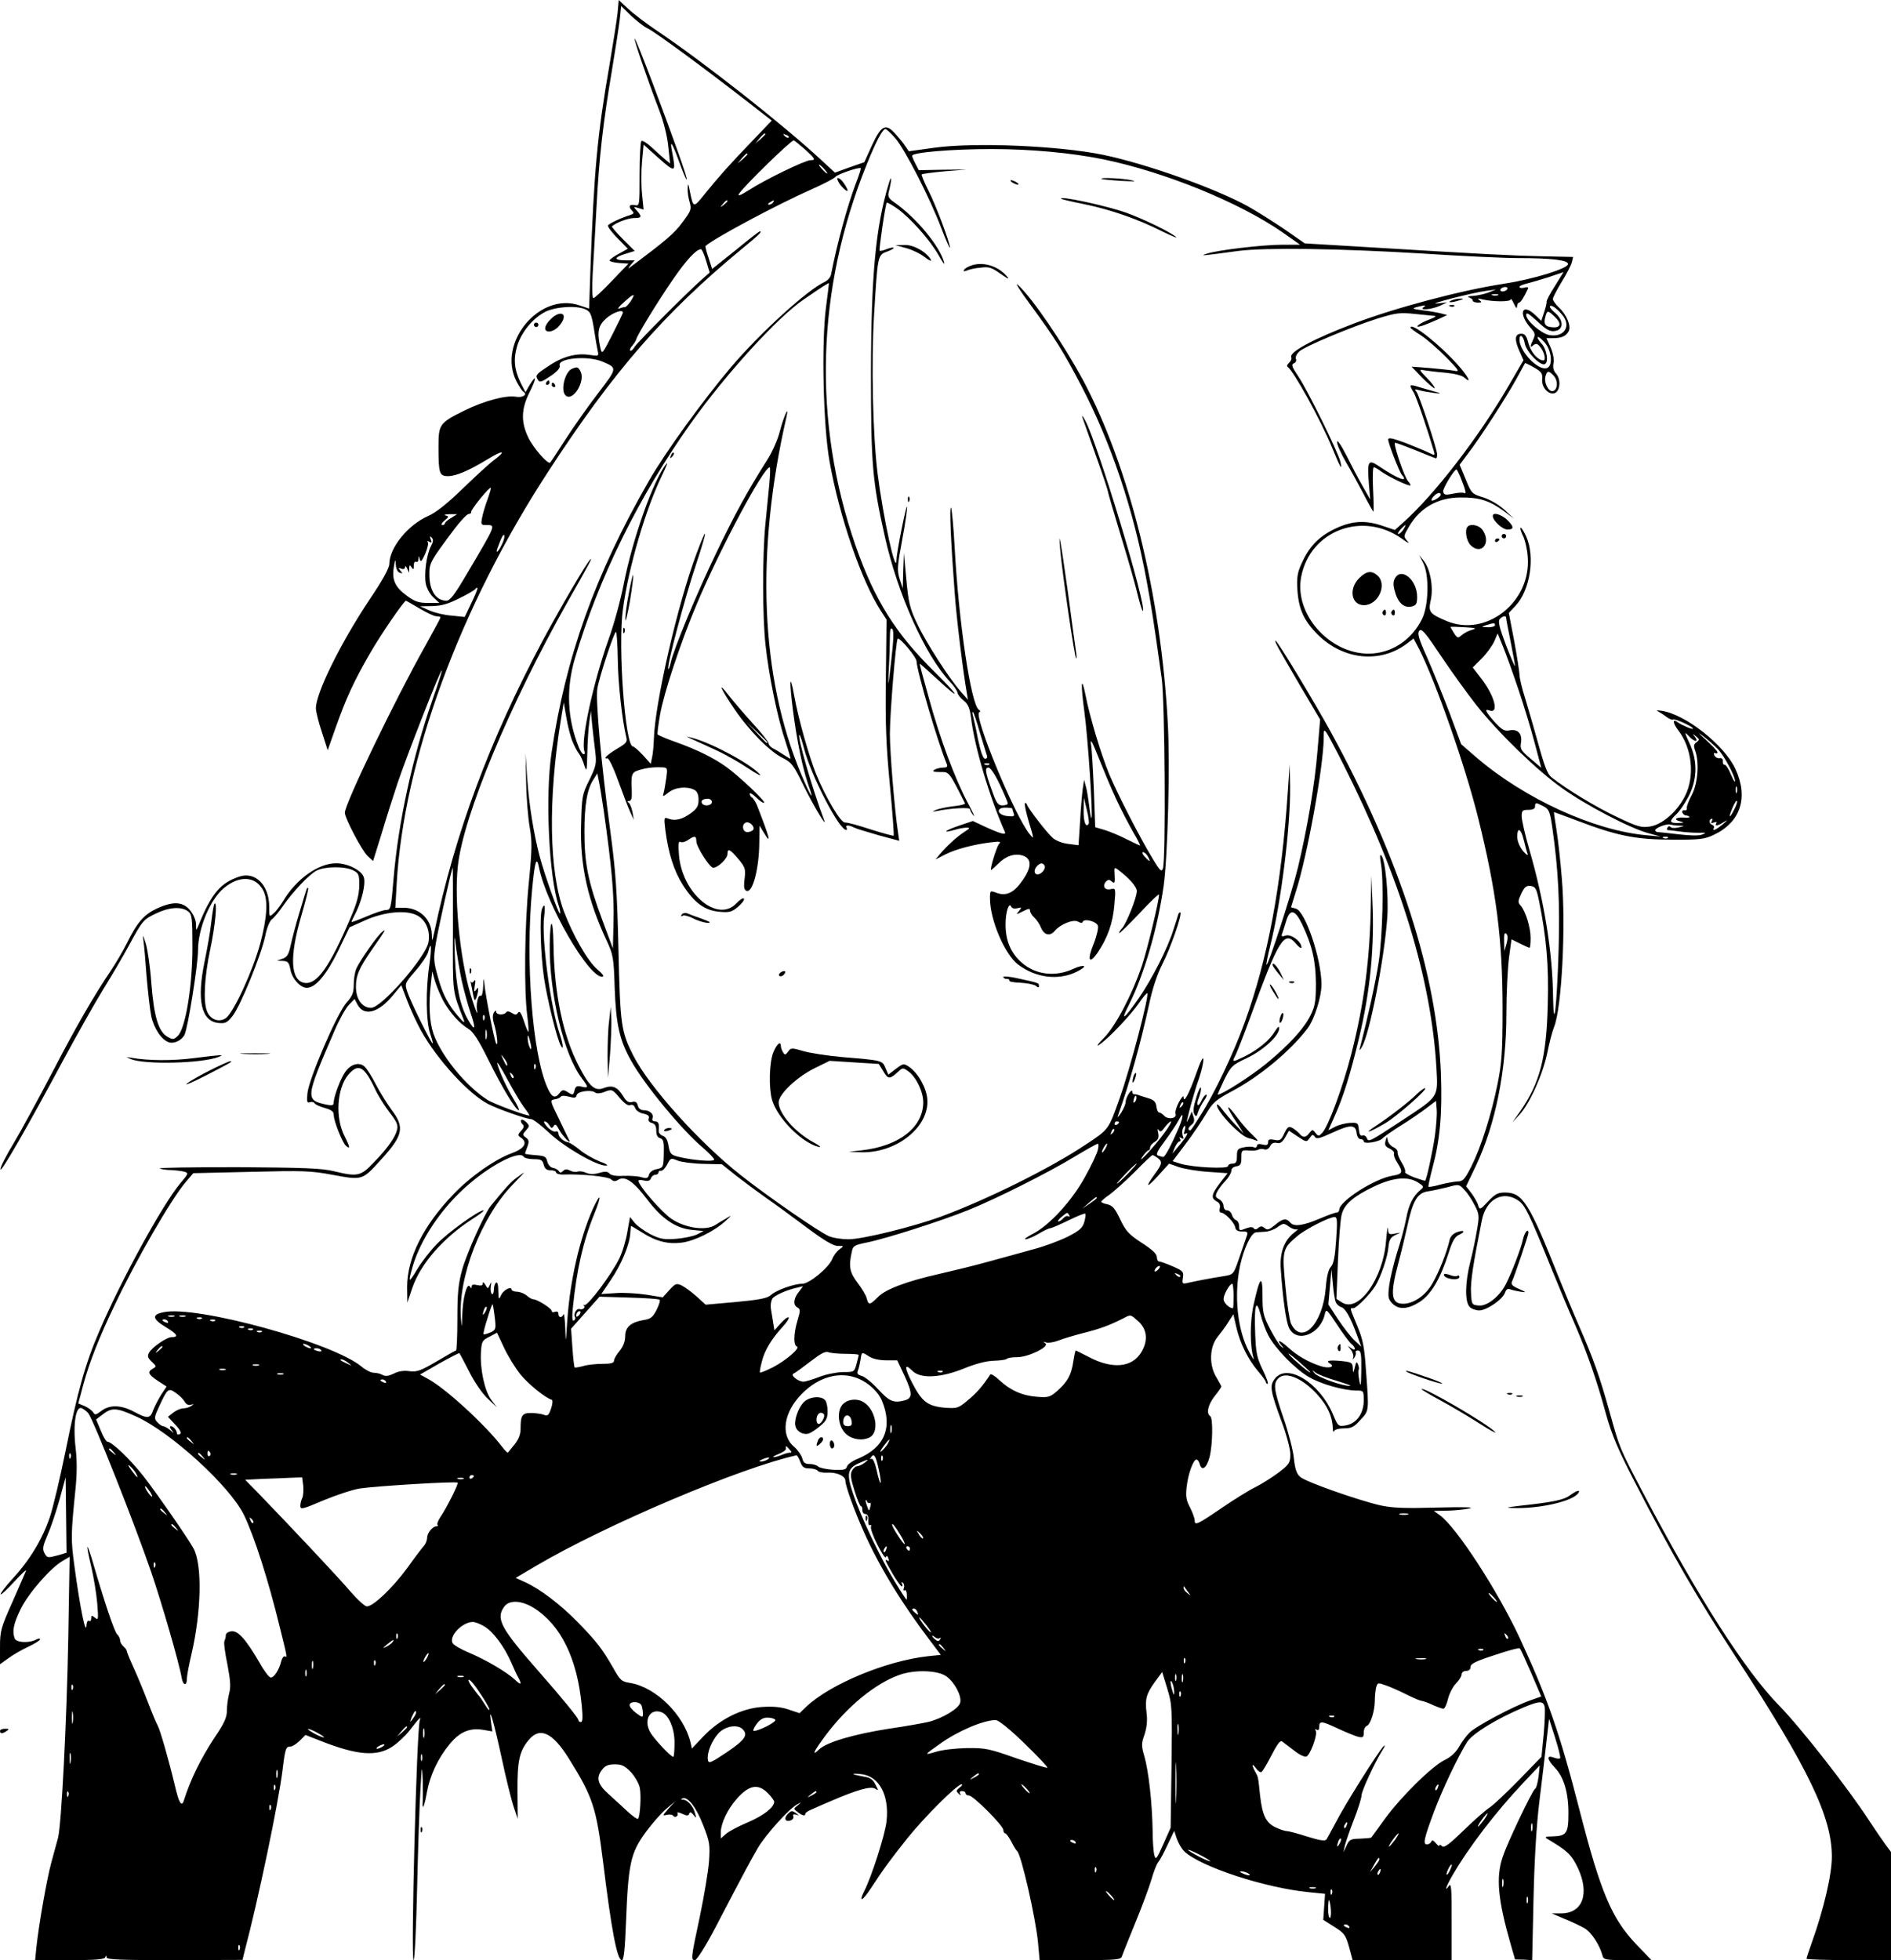 <?xml version="1.0" standalone="no"?>
<!DOCTYPE svg PUBLIC "-//W3C//DTD SVG 20010904//EN"
 "http://www.w3.org/TR/2001/REC-SVG-20010904/DTD/svg10.dtd">
<svg version="1.0" xmlns="http://www.w3.org/2000/svg"
 width="850pt" height="881pt" viewBox="0 0 850 881"
 preserveAspectRatio="xMidYMid meet">

<g transform="translate(0,881) scale(0.1,-0.1)"
fill="#000000" stroke="none">
<path d="M2776 8752 c-3 -31 -20 -136 -36 -232 -55 -315 -70 -479 -86 -921
l-6 -176 -42 14 c-179 63 -372 -167 -285 -340 12 -23 26 -45 32 -48 20 -13 -4
-28 -36 -22 -45 7 -141 -19 -229 -62 -113 -56 -117 -62 -117 -164 0 -119 4
-131 43 -131 36 0 94 25 178 76 68 42 87 40 31 -2 -21 -15 -85 -74 -143 -130
-70 -68 -122 -109 -155 -123 -91 -40 -174 -142 -175 -215 0 -19 -29 -72 -89
-161 -130 -195 -241 -420 -241 -488 0 -15 12 -64 27 -108 l26 -81 37 105 c46
129 80 204 154 332 49 85 152 235 161 235 1 0 29 -16 61 -35 32 -19 66 -35 76
-35 10 0 18 -2 18 -5 0 -3 -31 -61 -69 -129 -137 -244 -361 -709 -361 -749 0
-24 77 -171 103 -195 l24 -22 38 122 c20 68 53 170 72 228 41 122 194 513 199
507 2 -2 -17 -61 -42 -132 -89 -255 -154 -551 -175 -805 -11 -132 -13 -140
-33 -140 -12 0 -51 -13 -88 -29 -38 -16 -68 -27 -68 -25 0 3 9 22 20 43 26 53
44 126 36 156 -8 32 -72 65 -125 65 -80 0 -180 -71 -239 -171 -12 -19 -30 -44
-42 -54 -20 -18 -20 -18 -20 30 0 96 -62 159 -134 135 -85 -28 -126 -76 -184
-220 -11 -25 -11 -25 -11 7 -1 19 -12 44 -27 62 -32 39 -77 41 -150 7 -57 -27
-87 -61 -134 -156 -18 -36 -50 -90 -70 -120 -76 -112 -156 -250 -265 -460 -62
-118 -140 -262 -174 -319 -34 -56 -61 -109 -59 -117 3 -15 122 192 285 496 61
113 141 255 178 315 38 61 90 150 116 198 60 111 64 115 124 143 57 27 111 30
140 8 18 -14 20 -27 20 -162 0 -175 -31 -362 -65 -397 -19 -18 -22 -19 -47 -5
-41 23 -61 91 -73 243 -5 73 -17 152 -25 177 -13 41 -14 42 -10 10 3 -19 9
-91 14 -160 6 -69 15 -149 21 -178 12 -55 47 -107 80 -117 23 -7 56 9 69 33
15 28 61 315 61 380 0 99 54 229 117 281 69 57 141 53 175 -9 24 -42 19 -123
-12 -240 -34 -125 -121 -314 -156 -337 -31 -20 -70 -5 -84 33 -17 44 -11 154
15 277 23 107 33 219 19 205 -3 -4 -9 -39 -14 -80 -4 -40 -18 -120 -30 -178
-37 -177 -15 -271 63 -278 30 -3 39 2 62 31 35 43 130 277 147 359 7 37 20 68
30 76 10 7 32 34 50 60 45 65 117 141 151 159 37 19 125 20 163 2 27 -14 29
-19 29 -69 -1 -41 -10 -78 -39 -145 -94 -220 -150 -299 -205 -293 -65 8 -71
115 -18 297 20 69 35 127 32 129 -5 5 -4 8 -40 -113 -15 -49 -32 -114 -38
-142 -9 -42 -16 -55 -37 -62 l-25 -9 26 -1 c23 -1 28 -7 34 -37 7 -42 45 -84
74 -84 39 0 88 58 141 166 l51 106 67 30 c87 40 189 50 238 23 39 -21 59 -70
50 -120 -13 -68 -211 -295 -258 -295 -40 0 -68 39 -68 94 0 52 13 83 74 171
60 86 64 93 43 76 -22 -18 -99 -128 -115 -164 -7 -15 -12 -48 -12 -73 0 -36
-6 -51 -32 -80 -42 -46 -169 -341 -176 -407 -4 -39 -2 -46 11 -41 8 3 18 1 21
-5 4 -6 25 -15 46 -21 29 -8 40 -16 40 -30 0 -29 39 -126 55 -140 20 -17 19
-7 -6 43 -43 83 -35 215 17 277 45 52 71 38 119 -63 14 -31 45 -80 67 -108 31
-40 38 -56 33 -76 -8 -35 -43 -84 -105 -148 -59 -62 -72 -65 -180 -39 -53 13
-133 16 -432 18 -202 0 -360 -2 -350 -6 9 -4 33 -7 52 -7 19 -1 45 -4 57 -7
22 -6 21 -8 -17 -53 -80 -96 -266 -435 -364 -665 -63 -146 -97 -269 -151 -536
-25 -123 -57 -258 -71 -299 -33 -97 -88 -190 -165 -274 -34 -37 -59 -70 -56
-73 2 -3 30 23 62 58 32 35 55 56 52 48 -3 -8 -31 -71 -61 -140 -52 -116 -56
-130 -56 -203 l0 -77 38 27 c21 16 62 39 90 52 29 14 52 28 52 33 0 5 -9 4
-19 -2 -31 -16 -88 -13 -95 6 -12 32 -5 67 27 132 34 70 133 184 188 216 l32
19 -6 -359 c-7 -383 -31 -846 -46 -904 -5 -19 -19 -69 -30 -110 -20 -73 -57
-281 -68 -388 l-5 -52 155 0 c115 0 157 3 160 13 4 9 6 9 6 -1 1 -10 66 -12
306 -12 l305 1 9 37 c62 234 152 665 171 816 12 99 15 106 36 106 8 0 27 12
41 26 l26 26 69 -27 c163 -64 249 -71 319 -27 25 16 60 49 79 73 45 58 54 68
47 47 -14 -41 -41 -1078 -28 -1078 5 0 12 147 16 328 4 180 11 379 15 442 6
108 7 110 10 40 1 -41 1 -85 0 -97 -3 -47 8 -21 19 42 14 76 50 153 103 217
45 54 89 73 150 63 l41 -7 -6 43 c-12 85 13 0 49 -167 19 -89 43 -186 53 -215
l18 -54 -1 125 c-1 136 9 180 51 230 50 60 107 33 180 -84 108 -173 123 -219
154 -466 37 -303 63 -440 84 -440 9 0 14 45 19 175 10 259 21 307 87 398 30
41 72 89 94 107 l40 34 -30 -33 c-28 -32 -28 -33 -8 -28 13 3 26 1 29 -4 3 -5
10 -7 15 -3 5 3 7 10 4 15 -4 5 6 4 21 -3 22 -10 28 -10 32 0 3 10 8 8 19 -5
13 -17 14 -16 7 7 -8 32 -33 60 -53 61 -11 0 -12 2 -3 6 24 9 61 -39 93 -121
29 -74 31 -88 26 -161 -3 -44 -22 -156 -41 -248 -41 -191 -41 -197 -22 -197 8
0 48 63 92 147 137 263 156 297 191 358 37 62 143 179 178 196 20 10 20 10 1
-5 -20 -16 -20 -16 0 -31 21 -16 34 -19 34 -7 0 4 12 13 28 19 15 7 54 24 87
38 116 50 178 68 198 56 17 -11 17 -10 2 18 -11 23 -24 32 -53 36 -56 10 -63
16 -12 11 81 -8 128 -94 115 -211 -6 -60 -68 -252 -100 -314 -27 -54 -9 -47
29 11 60 92 91 133 164 225 76 95 224 243 244 243 6 0 3 -6 -8 -14 -16 -13
-17 -17 -5 -28 10 -9 12 -9 7 0 -4 7 -1 12 8 12 9 0 16 -4 16 -10 0 -5 7 -10
15 -10 20 0 155 -136 155 -155 0 -8 4 -15 8 -15 5 0 17 -17 28 -38 10 -20 22
-39 26 -42 18 -14 84 -303 94 -413 l7 -77 182 0 c165 0 183 2 188 17 3 10 30
76 59 148 30 72 62 159 73 195 10 36 24 72 31 80 7 8 26 43 42 78 l30 63 12
-36 c7 -20 22 -45 33 -56 74 -70 365 -165 563 -184 l70 -7 -4 -59 -4 -58 49
-31 c45 -28 52 -37 67 -91 l16 -59 223 0 222 0 0 176 c1 145 -2 172 -12 158
-22 -31 -14 -5 14 44 74 128 196 288 323 422 l71 75 -5 -49 c-4 -28 -10 -53
-16 -56 -12 -7 -124 -241 -145 -305 -32 -92 -22 -194 36 -396 l19 -66 39 -1
38 -2 6 273 c4 177 13 329 26 437 11 91 26 212 32 270 l12 105 27 -85 c15 -47
25 -88 23 -92 -2 -4 -15 -3 -28 2 -34 13 -33 -6 4 -45 40 -42 61 -111 61 -204
0 -91 -8 -103 -71 -105 -33 0 -37 -3 -24 -11 91 -54 109 -71 138 -132 53 -115
21 -203 -76 -203 l-42 0 56 -24 c31 -12 72 -32 90 -42 32 -18 69 -75 82 -123
5 -20 13 -21 112 -21 l108 0 -70 73 c-108 114 -158 231 -252 597 -91 355 -145
508 -272 782 -99 211 -280 490 -356 547 l-28 20 60 1 c33 1 78 5 100 10 26 6
-24 7 -146 4 -147 -4 -199 -2 -255 10 -103 24 -336 106 -360 128 -16 14 -23
36 -28 82 -3 35 -24 116 -46 180 -44 129 -48 157 -24 181 33 33 110 0 177 -75
45 -50 66 -97 68 -150 0 -14 3 -19 6 -12 2 7 22 12 44 12 33 0 46 6 74 38 39
42 39 36 25 222 -7 104 -13 138 -39 200 -36 87 -34 80 -18 80 14 0 75 62 99
100 25 41 56 133 59 175 3 31 9 43 29 53 l25 12 -27 -5 c-25 -5 -28 -2 -29 22
-1 16 -5 -10 -9 -57 -14 -169 -124 -322 -198 -274 l-25 16 7 172 c4 94 11 188
17 208 12 46 53 81 147 126 85 40 151 46 196 17 27 -18 28 -19 10 -34 -33 -28
-52 -66 -63 -127 -6 -33 -24 -101 -41 -153 -16 -52 -32 -120 -36 -151 -6 -50
-4 -60 15 -79 29 -29 69 -26 122 7 51 33 93 103 130 219 17 54 28 74 47 83 32
14 23 24 -11 11 -17 -7 -29 -20 -32 -38 -12 -52 -46 -139 -76 -191 -30 -54
-85 -92 -132 -92 -54 0 -59 42 -22 181 14 52 32 128 41 169 24 112 45 148 91
155 21 3 61 12 90 19 50 14 52 14 76 -13 14 -14 34 -45 46 -69 20 -38 21 -48
10 -110 -6 -37 -19 -101 -30 -143 -24 -94 -25 -181 -3 -203 8 -9 28 -16 43
-16 34 0 107 51 116 80 5 15 12 19 23 15 10 -4 31 -8 47 -11 28 -4 27 -3 -8
13 -28 12 -36 20 -31 32 16 37 73 207 74 219 0 25 -18 2 -25 -31 -8 -37 -49
-146 -76 -198 -28 -56 -85 -101 -122 -97 -31 3 -32 4 -35 57 -3 48 10 133 49
327 19 95 96 136 165 87 30 -22 46 -54 149 -308 29 -71 75 -182 103 -245 60
-140 101 -259 142 -410 25 -89 53 -155 125 -295 171 -332 279 -519 459 -795
326 -499 430 -717 430 -895 0 -82 -37 -238 -90 -386 -13 -37 -24 -69 -24 -73
0 -3 86 -6 190 -6 l190 0 0 243 0 243 -26 35 c-14 19 -46 66 -71 104 -96 148
-309 420 -405 518 -154 157 -367 490 -615 962 -105 200 -102 195 -147 355 -46
165 -73 240 -136 385 -29 66 -69 163 -90 215 -137 345 -165 389 -244 390 -33
0 -45 -6 -77 -40 -36 -38 -38 -39 -45 -17 -3 12 -17 36 -30 54 l-24 31 45 94
c87 185 136 427 136 681 0 95 6 209 12 254 l11 81 38 -19 c20 -10 40 -19 43
-19 3 0 5 20 5 44 0 48 -23 121 -45 146 -13 14 -12 21 3 53 14 30 22 37 42 35
21 -3 26 -11 37 -63 34 -168 45 -291 40 -470 -6 -241 -35 -352 -124 -480 l-35
-50 32 35 c47 51 105 182 125 278 9 46 23 98 30 115 35 84 54 455 35 672 -6
76 -17 174 -24 217 -7 43 -12 78 -11 78 1 0 49 -18 108 -40 176 -67 262 -84
422 -84 122 -1 146 2 185 20 124 57 161 169 100 299 -51 108 -224 244 -330
260 -19 3 -28 2 -20 -1 8 -4 26 -15 39 -25 13 -10 27 -16 32 -13 8 5 89 -32
89 -41 0 -6 -50 15 -68 28 -25 19 -24 -2 2 -36 62 -81 75 -206 30 -295 -35
-70 -103 -129 -158 -137 -38 -6 -56 -1 -148 43 -92 43 -229 126 -295 179 -17
13 -32 53 -58 148 -20 72 -47 165 -60 208 -14 43 -25 90 -25 105 -1 15 -11 83
-24 152 l-24 125 29 31 c67 70 90 222 49 313 -11 24 -23 42 -25 39 -3 -3 2
-19 11 -37 9 -18 19 -61 21 -95 16 -201 -186 -361 -363 -288 -78 33 -85 41
-73 94 13 58 -2 141 -32 178 l-20 25 18 -35 c28 -54 25 -191 -5 -252 -44 -89
-126 -147 -219 -155 -184 -16 -359 171 -324 346 41 207 276 295 452 170 27
-20 37 -24 25 -11 -18 21 -18 22 8 66 49 84 130 130 231 130 83 1 130 -14 193
-60 l47 -35 -42 39 c-25 23 -64 46 -95 56 -52 16 -54 18 -80 82 l-27 65 35 47
c54 69 175 257 219 337 21 39 39 71 40 73 1 1 20 -8 41 -20 33 -19 38 -27 36
-51 -4 -35 24 -69 52 -65 28 4 35 62 10 89 -11 12 -15 28 -11 47 3 17 -2 44
-13 70 l-19 42 29 0 c39 0 59 9 71 31 12 24 -9 75 -45 108 -14 14 -26 30 -26
37 0 7 18 41 39 76 22 35 42 74 46 88 l6 25 -138 3 c-139 3 -256 9 -783 41
l-285 17 -95 66 c-52 35 -125 81 -163 102 -146 80 -455 190 -648 230 -200 41
-577 57 -759 32 l-115 -16 -15 22 c-8 13 -29 38 -46 57 -43 48 -63 38 -105
-53 l-34 -75 -66 -23 -66 -24 -64 59 c-168 156 -526 438 -739 581 -46 31 -103
74 -126 96 l-43 40 -5 -58z m134 -69 c27 -11 249 -174 442 -324 l117 -91 -88
-92 c-103 -107 -150 -160 -214 -239 -50 -63 -51 -62 -66 13 -7 36 -9 39 -10
15 -1 -17 3 -45 9 -64 9 -32 6 -39 -33 -91 -36 -49 -72 -80 -237 -203 -8 -7
-6 -2 4 11 l19 22 -41 0 c-54 0 -54 13 -1 29 l42 13 -54 54 c-29 29 -51 55
-48 57 17 16 73 37 99 37 35 0 37 6 13 33 -17 19 -17 19 6 12 l24 -7 -7 70
c-4 38 -4 104 0 146 l7 76 68 -61 c76 -67 78 -66 60 29 -12 60 1 41 34 -51 15
-42 30 -76 32 -74 4 5 -48 153 -154 435 -42 111 -78 201 -80 198 -4 -4 51
-166 111 -324 20 -52 36 -117 40 -162 l8 -75 -24 20 c-13 11 -40 35 -60 54
-21 19 -41 31 -45 27 -4 -4 -8 -71 -8 -150 0 -142 0 -142 -22 -138 -25 5 -30
-7 -11 -26 9 -9 7 -13 -8 -18 -42 -13 -95 -38 -101 -47 -3 -5 16 -30 42 -57
l47 -48 -41 -23 c-23 -12 -41 -26 -41 -30 0 -4 19 -9 43 -11 l42 -3 -74 -77
c-41 -43 -78 -78 -84 -78 -5 0 -6 45 -3 108 4 59 11 193 17 297 12 230 30 383
69 615 16 96 32 201 36 234 l6 59 46 -45 c26 -24 58 -49 72 -55z m1115 -495
c44 -52 155 -268 206 -403 21 -55 39 -95 39 -88 0 22 -62 188 -97 257 -19 37
-32 70 -30 72 3 3 49 9 103 14 l99 8 -108 -1 -107 -2 -15 29 c-8 15 -15 32
-15 36 0 15 180 30 356 30 179 0 360 -17 503 -46 277 -57 613 -194 807 -329
l78 -55 -81 0 c-88 0 -289 -24 -338 -40 -33 -11 -30 -11 140 12 123 16 455 11
820 -11 182 -12 378 -21 436 -21 154 0 231 -9 227 -28 -4 -20 -156 -67 -286
-87 -196 -30 -489 -108 -676 -179 -182 -69 -291 -128 -282 -151 3 -8 -2 -19
-10 -26 -8 -7 -11 -15 -6 -18 28 -20 150 -241 201 -366 37 -90 46 -104 36 -60
-10 42 -146 319 -189 383 -29 43 -33 54 -20 59 8 3 13 12 9 20 -3 9 4 23 16
34 28 24 231 109 350 147 85 26 101 28 169 21 41 -4 82 -8 90 -9 8 -1 -3 -8
-25 -16 -46 -17 -75 -41 -35 -29 14 4 45 17 70 28 l45 21 -30 8 c-17 4 -52 10
-78 13 -54 7 -55 9 -12 19 22 5 26 4 15 -4 -25 -16 32 -12 71 5 l34 16 -45 -5
c-53 -6 159 49 222 57 l43 6 -35 -14 c-19 -7 -51 -14 -70 -15 -19 -1 -27 -4
-17 -7 9 -2 17 -9 17 -14 0 -5 10 -9 23 -9 18 0 19 2 7 11 -11 8 -8 9 15 3 48
-11 125 -11 125 0 1 6 7 -2 15 -19 9 -20 14 -24 14 -12 1 9 5 17 9 17 7 0 21
21 41 64 2 5 -6 7 -18 3 -11 -3 -21 -1 -21 3 0 5 14 11 31 15 17 4 61 17 99
29 l68 23 -39 -63 c-22 -34 -39 -66 -37 -71 1 -4 -4 -25 -11 -46 l-13 -39 -27
26 c-62 59 -78 4 -18 -61 17 -19 19 -27 9 -48 -16 -34 -15 -40 1 -26 11 8 18
7 29 -7 20 -23 29 -62 15 -62 -25 1 -56 37 -67 78 -8 32 -16 42 -31 42 -29 0
-33 -23 -11 -74 l20 -45 -64 -110 c-134 -232 -334 -492 -476 -619 l-38 -34
-57 19 c-79 27 -142 22 -221 -18 -69 -35 -110 -80 -143 -155 -17 -38 -21 -61
-17 -118 6 -85 29 -136 92 -199 113 -112 277 -130 397 -42 l33 25 25 -47 c76
-151 207 -525 265 -758 83 -334 110 -548 110 -860 0 -198 -4 -245 -23 -339
-28 -138 -74 -282 -117 -368 -30 -59 -38 -68 -62 -68 -15 -1 -49 -7 -77 -14
-27 -8 -52 -12 -54 -10 -2 2 6 38 17 81 35 129 45 244 39 423 -16 447 -185
973 -495 1540 -75 137 -240 410 -248 410 -7 0 8 -27 109 -200 l91 -154 -12
-142 c-12 -149 -46 -349 -88 -524 -26 -109 -134 -443 -141 -436 -2 2 5 39 16
82 49 195 92 537 90 718 l-2 101 -8 -120 c-29 -426 -90 -753 -194 -1040 -50
-139 -137 -322 -200 -420 -46 -73 -44 -70 -52 -62 -3 4 2 13 11 20 14 10 16
20 11 37 l-8 24 -13 -30 c-8 -16 -12 -21 -9 -11 2 10 11 43 19 75 9 31 24 84
36 116 11 33 20 71 19 85 0 16 -14 -12 -33 -67 -32 -90 -56 -134 -56 -102 0 8
-9 -3 -21 -24 -11 -21 -18 -44 -15 -52 8 -20 -31 -28 -50 -10 -8 9 -19 16 -24
16 -5 0 -10 12 -12 27 -2 19 -11 29 -33 36 -16 5 -37 11 -45 14 -8 4 -18 5
-22 5 -5 -1 -8 4 -8 11 -1 19 -30 -24 -30 -45 0 -9 -9 -32 -21 -50 -12 -18
-18 -24 -14 -13 55 155 102 326 140 500 15 71 36 135 59 180 37 72 90 224 82
233 -3 3 -8 -1 -10 -9 -2 -8 -12 -39 -22 -69 -24 -79 -96 -221 -155 -306 -69
-99 -85 -109 -43 -27 68 136 128 343 155 535 18 134 29 544 18 731 -31 576
-172 1146 -380 1537 -91 168 -228 370 -294 430 -15 14 10 -27 57 -90 110 -150
147 -208 229 -365 134 -258 234 -554 293 -875 23 -125 31 -176 68 -440 14
-105 19 -820 5 -854 -6 -16 -13 -10 -43 40 -60 98 -160 294 -198 384 -38 93
-88 260 -106 353 -20 99 -23 55 -6 -70 16 -115 40 -473 32 -480 -2 -2 -6 22
-10 54 -4 32 -10 72 -15 88 l-8 30 -6 -40 c-3 -22 -9 -88 -12 -147 l-7 -107
-46 6 c-27 3 -57 15 -70 27 -27 24 -108 129 -115 148 -2 7 -7 11 -10 8 -3 -3
5 -42 18 -85 23 -77 24 -79 4 -55 -67 80 -256 538 -227 549 6 2 5 7 -2 11 -35
22 -91 394 -109 733 -5 93 -13 172 -16 175 -8 7 -1 -154 16 -378 8 -116 38
-360 55 -455 l5 -30 -31 35 c-51 57 -157 221 -197 306 -33 69 -39 93 -49 199
l-11 120 -3 -80 -2 -80 -14 43 c-12 39 -11 57 12 179 14 74 23 140 21 146 -3
11 -47 -206 -47 -238 -2 -80 -60 189 -85 385 -22 176 -29 503 -16 715 16 267
16 269 58 284 19 7 33 15 30 17 -2 3 -17 0 -32 -6 -15 -6 -29 -9 -31 -7 -4 4
26 210 32 216 2 2 22 -9 45 -25 58 -40 150 -143 188 -211 18 -32 29 -47 25
-33 -19 73 -125 201 -222 269 -28 19 -32 28 -27 48 14 56 14 84 0 38 -59 -196
-79 -410 -80 -850 0 -410 6 -486 62 -735 58 -261 183 -539 295 -656 16 -17 30
-38 32 -47 1 -9 14 -25 28 -36 20 -16 27 -33 33 -78 16 -132 83 -356 152 -512
7 -16 -19 -9 -93 25 l-51 24 -62 -21 c-65 -22 -80 -36 -20 -19 18 6 43 10 54
10 17 0 15 -3 -10 -19 -33 -21 -79 -63 -110 -100 l-20 -24 43 22 c46 24 130
46 206 55 41 5 47 4 36 -8 -11 -14 -42 -116 -35 -116 2 0 17 13 33 29 35 35
75 47 111 35 39 -14 39 -51 -2 -110 -39 -57 -74 -73 -117 -57 -30 11 -30 11
-30 -26 0 -95 66 -250 126 -296 79 -60 181 -73 263 -33 25 12 39 24 33 26 -7
2 -27 -3 -46 -12 -81 -38 -170 -28 -233 27 -49 43 -73 98 -73 172 0 57 16 104
26 79 3 -7 15 -9 27 -6 20 5 21 4 7 -13 -14 -17 -14 -17 18 -1 26 13 32 14 32
3 0 -8 9 -22 19 -31 11 -10 25 -31 31 -47 14 -32 40 -38 61 -13 25 30 83 53
104 42 12 -7 20 -8 22 -1 6 16 62 2 68 -18 3 -10 -5 -46 -19 -81 -30 -73 -21
-95 17 -41 45 66 69 133 76 214 7 77 6 78 -15 73 -27 -7 -40 12 -24 32 10 11
16 12 26 3 15 -13 17 -8 14 36 -2 27 0 28 17 15 50 -38 83 -76 83 -95 0 -29
-46 -144 -66 -167 -10 -10 -15 -20 -13 -22 2 -2 43 39 92 90 48 52 87 89 87
83 0 -28 -54 -251 -77 -319 -44 -130 -118 -271 -170 -324 -33 -34 -38 -43 -18
-29 42 30 136 129 175 185 18 27 35 46 37 44 10 -9 -77 -339 -122 -466 -53
-150 -50 -145 -154 -214 -160 -107 -445 -248 -651 -324 -126 -46 -353 -102
-416 -102 -30 0 -70 6 -88 14 -43 18 -276 179 -396 274 -188 148 -412 398
-483 537 -55 109 -59 135 -67 475 -6 265 -12 352 -38 545 -40 296 -65 577 -57
629 7 48 75 256 84 256 3 0 7 -55 8 -123 1 -107 20 -276 38 -350 6 -21 0 -28
-39 -51 -44 -26 -69 -49 -46 -44 6 2 28 -43 49 -102 21 -58 45 -121 54 -140
l16 -35 -6 35 c-4 19 -11 38 -17 42 -7 5 -7 8 2 8 9 0 13 12 12 38 -4 83 -2
90 33 101 33 10 65 14 105 12 22 -1 23 -4 17 -48 -4 -27 -9 -57 -12 -67 -5
-18 -4 -18 22 2 30 24 83 29 116 12 13 -7 19 -21 19 -45 0 -27 -7 -39 -32 -58
-40 -30 -73 -38 -102 -27 -22 8 -22 7 -15 -53 14 -104 38 -180 78 -244 52 -81
98 -115 165 -121 45 -4 56 -1 84 23 18 15 29 31 26 36 -3 5 -18 -4 -34 -21
-84 -90 -244 44 -258 217 -4 48 -2 64 6 59 7 -4 22 0 34 8 30 21 38 20 38 -5
0 -25 60 -119 76 -119 21 0 64 41 64 61 0 28 11 23 49 -22 31 -37 33 -45 28
-89 -5 -37 -2 -50 9 -54 27 -10 56 99 57 216 l1 77 18 -29 c37 -62 30 -31 -30
122 -6 14 -16 29 -21 33 -6 3 -11 11 -11 17 0 7 13 -1 30 -17 16 -16 32 -26
35 -23 7 6 -111 118 -169 160 -56 41 -136 80 -229 113 -43 15 -79 31 -81 34
-2 3 3 44 11 89 17 97 92 324 165 497 104 247 299 613 328 615 3 0 2 -35 -2
-77 -4 -43 -12 -125 -18 -183 -13 -136 -13 -414 1 -538 14 -133 54 -330 88
-429 15 -46 26 -83 24 -83 -2 0 -16 8 -31 18 -15 10 -36 23 -47 28 -11 6 -20
16 -20 23 0 6 -31 46 -70 88 -38 42 -87 99 -109 127 -54 71 -37 30 26 -62 66
-97 160 -192 217 -219 39 -20 48 -31 91 -120 45 -92 111 -202 94 -158 -55 147
-120 372 -111 382 3 2 12 -27 22 -64 31 -119 156 -361 188 -363 5 0 5 5 2 10
-8 12 11 13 33 1 9 -5 59 -20 111 -35 l93 -25 -6 42 c-15 98 -36 358 -36 437
0 95 27 420 35 429 9 8 84 -82 85 -101 1 -43 94 -361 135 -460 6 -14 2 -18
-16 -18 -13 0 -31 -5 -39 -10 -11 -7 -4 -10 25 -10 43 0 39 5 113 -141 1 -4
-23 -10 -55 -13 -32 -4 -67 -12 -78 -17 -17 -8 -15 -8 7 -4 65 13 148 17 148
8 0 -5 7 -18 16 -29 8 -10 -3 15 -25 56 -58 108 -126 291 -175 470 -24 85 -43
156 -42 157 1 1 35 -29 76 -67 112 -104 106 -84 -7 28 -178 175 -271 324 -357
569 -194 558 -177 1154 50 1714 41 102 71 159 84 159 5 0 25 -19 45 -42z
m-585 19 c0 -2 -10 -12 -22 -23 l-23 -19 19 23 c18 21 26 27 26 19z m105 -15
c-3 -3 -11 0 -18 7 -9 10 -8 11 6 5 10 -3 15 -9 12 -12z m74 -54 c46 -42 49
-48 24 -48 -24 0 -205 -88 -276 -134 -40 -25 -53 -30 -45 -17 21 34 236 243
246 240 5 -2 28 -21 51 -41z m-259 -21 c0 -2 -10 -12 -22 -23 l-23 -19 19 23
c18 21 26 27 26 19z m345 -67 c10 -11 16 -20 13 -20 -3 0 -13 9 -23 20 -10 11
-16 20 -13 20 3 0 13 -9 23 -20z m141 -67 c-38 -102 -82 -262 -111 -409 -3
-11 -15 -25 -28 -31 -78 -36 -288 -227 -421 -383 -126 -149 -295 -382 -369
-511 -242 -421 -375 -793 -438 -1224 -29 -195 -11 -559 32 -684 6 -18 9 -34 6
-37 -5 -5 -68 170 -91 256 -26 98 -48 232 -56 350 l-8 115 3 -130 c1 -71 9
-163 16 -203 11 -63 11 -97 -4 -250 -19 -189 -22 -482 -7 -597 5 -38 7 -71 5
-73 -1 -2 -11 20 -20 49 -12 36 -20 47 -26 38 -7 -11 -12 -12 -28 -2 -13 8
-22 9 -26 3 -9 -14 -45 -12 -45 3 0 7 -4 5 -10 -4 -6 -10 -6 -28 -1 -45 14
-43 22 -112 11 -94 -8 15 -46 204 -53 270 -3 29 -4 26 -5 -13 -1 -27 -6 -46
-11 -43 -12 8 -23 -38 -16 -72 2 -15 -7 6 -20 47 -53 155 -85 444 -67 608 24
226 233 726 494 1189 97 170 114 203 101 189 -20 -21 -134 -216 -214 -365
-239 -449 -393 -863 -487 -1310 -10 -44 -10 -44 -11 -10 -2 69 -55 119 -125
120 l-39 0 6 108 c32 557 284 1243 681 1852 293 450 521 713 874 1004 77 63
89 76 77 76 -3 0 -52 -38 -109 -85 l-105 -84 -16 50 c-10 28 -15 52 -14 53 40
36 327 189 479 256 52 23 100 48 105 55 10 12 106 45 114 39 2 -2 -8 -33 -23
-71z m-576 -77 c0 -2 -8 -10 -17 -17 -16 -13 -17 -12 -4 4 13 16 21 21 21 13z
m205 -6 c-3 -5 -12 -10 -18 -10 -7 0 -6 4 3 10 19 12 23 12 15 0z m-301 -262
l16 -53 -33 -29 c-70 -62 -287 -280 -303 -303 -8 -14 -18 -22 -21 -19 -4 3 1
14 10 23 8 10 16 23 17 28 3 17 99 174 167 272 58 84 103 133 124 133 4 0 15
-24 23 -52z m539 -208 c-21 -157 -13 -536 16 -695 44 -247 143 -535 230 -670
l26 -40 -3 -260 c-3 -207 1 -306 18 -484 12 -123 19 -225 17 -227 -2 -2 -48
11 -103 28 -54 18 -106 32 -115 31 -19 -3 -87 111 -131 219 -33 83 -80 250
-98 351 -20 110 -23 69 -5 -70 17 -133 43 -257 69 -332 29 -81 10 -52 -33 50
-183 436 -206 995 -65 1609 12 55 -15 -7 -31 -70 -9 -36 -34 -92 -55 -125 -89
-140 -146 -244 -229 -417 -90 -186 -193 -436 -206 -496 -4 -18 -9 -31 -11 -29
-9 8 74 319 125 471 52 157 54 186 3 51 -86 -228 -189 -678 -193 -839 -1 -28
-4 -64 -8 -80 l-6 -29 -35 39 c-20 21 -40 39 -45 39 -35 0 -68 451 -45 617 25
189 103 452 176 602 19 39 28 62 19 51 -58 -72 -151 -335 -191 -538 -14 -73
-45 -186 -69 -252 -69 -195 -126 -456 -108 -502 3 -7 1 -13 -4 -13 -5 0 -15
15 -22 33 -51 127 -57 262 -17 397 106 360 288 730 520 1056 160 225 392 479
510 559 87 60 110 74 112 72 0 -1 -5 -49 -13 -107z m3062 80 c-3 -5 -13 -10
-21 -10 -8 0 -12 5 -9 10 3 6 13 10 21 10 8 0 12 -4 9 -10z m-3940 -54 c-10
-14 -21 -26 -25 -26 -5 0 -17 -3 -27 -7 -10 -3 0 10 22 29 45 41 54 42 30 4z
m3898 27 c-7 -2 -19 -2 -25 0 -7 3 -2 5 12 5 14 0 19 -2 13 -5z m289 -88 c43
-50 9 -103 -58 -91 -38 8 -104 65 -104 91 0 13 13 5 50 -29 39 -37 57 -47 78
-44 41 5 42 47 3 81 -16 13 -27 27 -24 31 7 7 31 -10 55 -39z m-4389 24 c21
-10 26 -22 37 -88 6 -42 14 -86 17 -99 5 -23 4 -23 -39 -17 -59 9 -121 -8
-185 -52 -56 -37 -58 -40 -44 -62 7 -11 18 -7 56 19 30 20 44 37 41 46 -13 34
124 47 191 19 69 -29 69 -28 -19 -143 -45 -59 -111 -152 -146 -207 -36 -55
-66 -102 -69 -104 -9 -11 -78 68 -99 114 -33 69 -31 128 6 201 32 64 33 86 1
34 l-19 -33 -20 39 c-30 60 -35 108 -18 167 19 64 71 127 128 156 48 23 141
29 181 10z m167 -14 c0 -3 -21 -47 -47 -98 -45 -88 -47 -91 -54 -62 -16 73
-11 101 26 134 31 27 75 42 75 26z m4187 -17 c36 -34 29 -55 -17 -48 -25 3
-32 16 -24 44 8 32 11 32 41 4z m-133 -122 c7 -37 68 -100 89 -93 20 7 10 67
-14 93 -12 13 -20 26 -17 29 3 3 17 -8 32 -25 31 -37 37 -104 10 -114 -38 -15
-123 73 -124 127 0 30 18 18 24 -17z m130 -145 c21 -23 18 -65 -5 -69 -19 -3
-40 39 -32 67 7 26 15 26 37 2z m-420 -454 c23 -57 29 -80 18 -73 -6 3 -29 2
-51 -3 -33 -7 -40 -6 -44 9 -3 13 48 98 60 100 2 0 9 -15 17 -33z m-4373 -103
c-10 -27 -21 -64 -24 -81 -6 -30 -4 -33 17 -33 46 0 49 8 -87 -222 -54 -92
-74 -118 -91 -118 -47 1 -76 46 -76 118 0 52 3 58 113 205 28 37 57 67 64 67
7 0 12 4 11 9 -3 9 82 114 88 108 2 -2 -5 -25 -15 -53z m4274 9 c-28 -20 -41
-16 -20 7 10 11 22 17 28 13 6 -4 3 -12 -8 -20z m-4437 -91 c-16 -9 -28 -20
-28 -24 0 -5 -6 -8 -12 -8 -7 1 -3 9 10 20 20 17 21 19 5 23 -10 3 -2 5 17 6
l35 0 -27 -17z m4280 -52 c-7 -11 -17 -20 -22 -20 -5 0 -1 9 9 20 10 11 20 20
22 20 2 0 -2 -9 -9 -20z m-4053 -69 c-15 -31 -28 -42 -20 -18 19 52 28 70 32
60 2 -6 -3 -25 -12 -42z m-319 -8 c-19 -38 -30 -122 -22 -167 4 -20 19 -47 34
-61 l27 -25 -51 0 c-41 0 -59 6 -92 30 -56 40 -71 73 -62 130 6 37 8 39 9 14
1 -19 7 -34 17 -38 14 -5 15 -4 4 9 -11 13 -10 14 4 9 10 -4 16 -1 17 7 0 8 4
5 9 -6 l9 -20 0 20 c1 17 3 17 11 5 8 -12 10 -10 10 8 0 13 4 20 10 17 6 -3
11 2 11 12 1 17 2 17 6 -1 4 -14 9 -9 24 24 10 23 16 47 12 53 -4 6 -1 7 7 2
10 -6 12 -4 6 11 -5 14 -4 16 4 8 9 -9 8 -19 -4 -41z m183 -253 l-30 -63 -58
6 c-32 2 -77 13 -100 23 l-43 19 56 1 c41 1 72 10 121 35 37 18 69 37 72 42 3
4 7 7 9 4 2 -2 -10 -32 -27 -67z m4651 -67 c0 -5 9 -52 20 -106 11 -55 20
-104 20 -110 0 -7 -18 35 -40 92 -30 79 -37 107 -29 118 12 14 29 18 29 6z
m-50 -33 c0 -5 -15 -10 -32 -9 -31 1 -32 1 -8 9 35 11 40 11 40 0z m-104 -21
c-15 -4 -36 -15 -46 -24 -16 -14 -19 -14 -34 9 -9 14 -16 27 -16 28 0 2 28 1
62 -1 53 -3 58 -5 34 -12z m-2610 -140 c-14 -123 -15 -126 -11 -40 3 52 5 117
5 145 0 35 3 47 11 39 7 -7 6 -50 -5 -144z m2631 -199 c102 -128 269 -290 384
-372 106 -76 306 -181 389 -203 l55 -15 -65 6 c-235 21 -547 164 -764 350
l-68 59 -53 143 c-30 78 -75 190 -100 247 -38 84 -45 108 -35 120 10 12 27 -8
97 -113 47 -70 119 -170 160 -222z m187 75 c24 -71 58 -181 74 -243 l30 -113
-48 41 c-44 37 -48 44 -43 73 6 40 -15 62 -53 54 -21 -4 -33 3 -63 35 -42 47
-51 64 -27 55 45 -17 26 62 -34 141 l-40 52 41 41 c22 22 47 57 56 77 l15 35
24 -59 c13 -32 44 -117 68 -189z m-4250 -239 c9 -22 22 -46 29 -54 6 -8 17
-31 23 -51 11 -33 12 -29 14 54 1 50 5 113 9 140 l7 50 6 -65 c4 -36 10 -90
14 -121 6 -51 3 -63 -27 -125 -32 -64 -34 -74 -37 -199 -6 -182 30 -343 116
-525 28 -61 31 -75 35 -210 6 -165 22 -235 73 -326 58 -106 230 -314 323 -392
28 -24 51 -48 51 -54 0 -11 -98 -3 -162 13 -32 8 -37 14 -43 49 -4 27 -13 41
-26 45 -11 4 -19 14 -18 23 3 32 -1 42 -17 42 -10 0 -14 6 -11 14 7 18 -12 36
-39 36 -14 0 -24 8 -27 21 -4 16 -11 20 -26 16 -16 -4 -26 3 -41 28 -25 40
-47 49 -85 35 -41 -16 -65 5 -114 100 -70 135 -110 324 -113 545 -2 124 -15
124 -17 0 -2 -221 63 -495 144 -601 31 -41 31 -46 -1 -38 -20 5 -26 2 -31 -15
-6 -25 -7 -25 -34 -8 -17 10 -22 9 -33 -5 -21 -28 -36 -21 -56 25 -67 151 -99
564 -68 890 12 127 20 153 31 97 33 -164 221 -490 283 -490 12 0 6 10 -22 34
-42 36 -108 151 -149 259 -67 178 -72 504 -14 861 l13 79 12 -69 c6 -38 19
-87 28 -108z m1830 43 c14 -46 28 -92 31 -101 5 -12 2 -18 -7 -18 -9 0 -19 28
-32 88 -9 48 -20 96 -23 107 -3 11 -3 17 1 14 3 -3 17 -43 30 -90z m-954 -46
c0 -8 -9 0 -50 45 l-45 47 48 -45 c26 -24 47 -45 47 -47z m2588 -98 c256 -507
396 -964 419 -1368 7 -130 11 -124 -152 -231 -149 -98 -154 -101 -161 -81 -4
9 -12 14 -20 11 -9 -3 -14 6 -16 27 -3 30 -5 32 -40 30 -21 -1 -51 -9 -68 -18
l-29 -15 29 65 c38 84 71 191 108 346 51 211 71 414 61 619 l-5 115 -2 -130
c-4 -246 -30 -446 -88 -673 -37 -145 -104 -328 -131 -354 -15 -16 -17 -16 -30
0 -12 16 -14 16 -27 0 -16 -22 -30 -23 -46 -2 -8 8 -22 20 -32 25 -15 8 -21 4
-35 -25 -14 -31 -20 -34 -45 -29 -22 4 -28 2 -28 -11 0 -12 -6 -15 -25 -10
-16 4 -25 2 -25 -6 0 -7 -7 -10 -15 -6 -8 3 -29 3 -45 -1 -26 -5 -30 -10 -30
-39 0 -27 -4 -34 -20 -34 -11 0 -20 -5 -20 -11 0 -14 -157 -6 -212 10 l-37 12
58 77 c32 42 73 103 92 135 30 51 43 63 116 102 125 66 263 181 340 282 31 41
63 141 63 198 0 115 -73 330 -115 341 l-22 6 22 71 c52 162 125 568 125 690 0
38 1 40 14 22 7 -11 41 -74 74 -140z m1684 68 c29 -31 78 -123 77 -144 0 -8
-8 6 -19 31 -10 25 -23 44 -28 43 -5 -1 -9 5 -8 15 1 11 -5 16 -15 14 -9 -1
-19 5 -23 13 -3 9 -2 13 4 10 6 -3 10 -2 10 4 0 5 -24 30 -52 56 -36 32 -40
37 -13 17 22 -17 52 -43 67 -59z m-100 37 c6 0 5 7 -3 18 -13 16 -12 16 4 3
17 -14 17 -16 3 -27 -13 -9 -14 -17 -6 -38 19 -52 12 -147 -15 -198 -14 -26
-24 -53 -23 -60 2 -7 -3 -12 -10 -10 -8 1 -12 -3 -10 -10 3 -7 10 -13 16 -13
5 0 13 -3 16 -6 4 -3 -6 -5 -21 -4 -39 3 -53 -8 -23 -16 23 -6 22 -7 -7 -8
-40 -1 -41 8 -7 40 14 13 39 50 55 81 39 77 40 159 3 238 -23 50 -23 53 -4 33
11 -13 26 -23 32 -23z m-2605 -261 c22 -48 57 -114 76 -148 20 -33 34 -61 31
-61 -2 0 -30 13 -62 29 -31 16 -75 34 -98 41 l-41 12 -6 167 c-4 91 -9 184
-13 206 -4 29 6 11 34 -60 22 -55 57 -139 79 -186z m-570 155 c-3 -3 -12 -4
-19 -1 -8 3 -5 6 6 6 11 1 17 -2 13 -5z m47 -90 c20 -42 36 -80 36 -85 0 -5
-11 -9 -24 -9 -19 0 -27 10 -44 58 -33 90 -37 112 -19 112 9 0 30 -31 51 -76z
m-1780 -119 c35 -246 47 -376 44 -494 l-3 -124 -48 129 c-63 169 -80 253 -80
394 0 122 12 194 41 237 l17 27 6 -30 c4 -16 14 -78 23 -139z m5093 83 c-3 -7
-5 -2 -5 12 0 14 2 19 5 13 2 -7 2 -19 0 -25z m-4607 -43 c0 -16 -35 -21 -44
-6 -8 12 4 21 26 21 10 0 18 -7 18 -15z m1694 -97 c-13 -21 -24 8 -23 60 l1
57 13 -54 c8 -30 11 -59 9 -63z m2901 63 c-22 -44 -27 -38 -7 9 9 21 18 35 20
30 2 -5 -4 -22 -13 -39z m-857 15 c25 -13 29 -23 40 -98 27 -190 34 -336 28
-548 -8 -254 -22 -379 -25 -212 -2 201 -39 429 -107 665 -19 65 -34 132 -34
148 0 26 4 29 30 29 20 0 30 5 30 15 0 19 4 19 38 1z m-2388 -10 c0 -2 3 -12
6 -21 6 -14 1 -16 -27 -13 -46 4 -55 38 -10 38 17 0 31 -2 31 -4z m3144 -58
c-5 -8 -2 -9 10 -5 10 4 15 3 11 -3 -9 -15 7 -12 35 6 18 11 16 8 -5 -10 -30
-25 -51 -35 -41 -17 3 5 -1 12 -10 15 -13 5 -12 26 2 26 3 0 2 -5 -2 -12z
m-4308 -37 c-4 -6 -16 -11 -27 -11 -21 0 -27 35 -6 43 16 6 41 -18 33 -32z
m4162 18 c27 -1 27 -1 -3 -8 -16 -4 -33 -3 -36 2 -4 5 -10 4 -13 -2 -4 -6 -4
-11 1 -12 4 0 28 -3 53 -6 25 -4 63 -6 85 -6 34 1 37 0 16 -8 -14 -6 -55 -5
-105 1 -44 5 -86 10 -93 10 -7 0 -13 4 -13 8 0 11 52 31 68 26 8 -2 26 -5 40
-5z m-699 -63 c6 -24 13 -52 17 -62 4 -12 -3 -8 -20 11 -15 19 -25 42 -26 63
0 46 16 40 29 -12z m648 8 c-3 -3 -12 -4 -19 -1 -8 3 -5 6 6 6 11 1 17 -2 13
-5z m-2337 -84 c6 -11 9 -20 7 -20 -2 0 -12 9 -22 20 -10 11 -13 20 -7 20 6 0
16 -9 22 -20z m-465 -40 c8 -13 -13 -40 -31 -40 -17 0 -18 22 -2 38 15 15 25
15 33 2z m-2659 -287 c-1 -297 -4 -270 49 -408 5 -14 -1 -11 -19 10 -51 57
-76 105 -97 182 -20 70 -21 85 -10 153 10 63 72 340 76 340 1 0 1 -125 1 -277z
m3817 23 c45 -95 61 -164 62 -266 0 -80 -4 -103 -24 -143 -30 -61 -97 -134
-202 -220 -68 -55 -196 -137 -215 -137 -2 0 11 29 28 65 31 63 36 68 104 100
73 35 144 100 144 133 0 12 -6 7 -19 -13 -24 -40 -72 -80 -132 -111 -61 -30
-63 -30 -45 4 7 15 37 90 65 167 129 355 154 395 206 334 14 -17 25 -24 25
-17 0 26 -46 61 -71 53 -17 -6 -21 -4 -16 8 3 8 11 33 18 56 17 58 40 54 72
-13z m-3777 -256 c9 -41 27 -105 39 -142 26 -76 21 -87 -12 -30 -35 62 -53
149 -58 277 -4 110 -3 114 5 45 6 -41 17 -109 26 -150z m4696 169 l-10 -34 -1
45 c-1 31 2 41 10 33 7 -7 7 -21 1 -44z m-4842 -96 c-17 -110 -15 -258 4 -310
8 -24 13 -43 11 -43 -7 0 -101 191 -114 232 -12 37 -12 38 37 95 28 32 54 71
57 86 14 54 16 18 5 -60z m64 -164 c31 -54 72 -99 111 -123 22 -13 46 -50 90
-139 62 -125 123 -227 137 -227 4 0 -6 22 -22 48 -32 52 -64 121 -75 162 -3
14 17 -18 45 -70 28 -52 62 -109 75 -126 14 -18 25 -35 25 -37 0 -8 -160 51
-188 69 -99 63 -209 199 -244 299 -18 53 -22 133 -11 224 l6 55 13 -46 c8 -25
25 -65 38 -89z m-100 -134 c74 -131 213 -282 300 -327 47 -24 173 -68 194 -68
8 0 45 -28 82 -63 70 -65 213 -147 253 -146 14 0 3 8 -28 19 -27 11 -68 34
-89 52 -22 18 -46 33 -53 34 -20 3 -43 24 -43 40 0 7 -6 11 -13 8 -7 -2 -24 7
-37 21 -13 14 -18 25 -12 25 6 0 16 -8 21 -17 9 -15 12 -16 20 -4 7 11 12 7
24 -16 14 -27 57 -72 46 -48 -3 6 -24 48 -46 95 -41 83 -41 85 -20 89 12 1 24
7 28 12 3 5 18 5 36 0 26 -7 32 -6 35 6 3 18 66 27 84 12 6 -5 24 -4 43 4 32
12 34 11 66 -27 22 -26 38 -37 48 -33 10 4 18 -1 22 -13 3 -10 19 -22 36 -25
22 -5 29 -11 25 -22 -4 -9 1 -17 14 -20 14 -4 20 -14 20 -35 0 -20 6 -31 18
-34 13 -4 17 -16 16 -57 -1 -74 -1 -75 -33 -82 -17 -3 -31 -14 -34 -25 -4 -16
-10 -18 -34 -11 -17 5 -53 7 -81 6 -33 -2 -55 2 -62 10 -8 10 -20 11 -47 3
-25 -7 -43 -6 -59 1 -13 6 -30 8 -38 5 -8 -3 -23 -1 -34 5 -13 7 -22 7 -31 -2
-9 -9 -14 -9 -19 -1 -4 7 -16 13 -27 15 -11 2 -22 15 -25 29 -5 22 -12 25 -53
28 -26 2 -47 5 -47 7 0 2 5 16 11 32 8 22 7 30 -7 40 -16 12 -16 14 0 32 17
19 17 21 2 37 -9 9 -20 14 -23 10 -4 -3 -1 -12 5 -18 9 -9 8 -16 -6 -31 -16
-18 -16 -20 2 -32 29 -22 12 -48 -43 -68 -73 -26 -187 -105 -262 -184 -136
-141 -209 -287 -209 -418 l1 -70 22 65 c37 110 140 227 272 312 33 21 55 38
48 38 -21 0 -158 -98 -210 -152 -28 -29 -68 -80 -87 -112 -40 -67 -43 -64 -20
15 35 117 123 250 232 349 109 100 247 172 266 141 4 -6 24 -11 46 -11 32 0
39 -4 44 -25 5 -18 13 -25 31 -25 14 0 25 -4 25 -10 0 -5 15 -10 33 -9 82 3
198 -9 213 -21 12 -11 20 -11 34 -2 30 18 68 -8 130 -90 66 -87 128 -129 202
-136 l51 -5 -29 -15 c-16 -8 -58 -17 -94 -20 -57 -4 -73 -1 -117 21 -28 15
-60 38 -71 52 l-20 25 -12 -67 c-6 -37 -22 -91 -36 -119 -33 -69 -141 -214
-157 -210 -6 1 -9 1 -4 -1 12 -8 -3 -22 -17 -17 -14 5 -30 -22 -21 -36 3 -5 0
-12 -5 -15 -8 -5 -9 12 -5 57 17 170 46 298 96 421 34 84 31 103 -5 26 -60
-135 -103 -320 -116 -504 -7 -106 -7 -107 -9 -35 -2 41 -5 69 -8 63 -7 -18
-23 -16 -23 2 0 9 -6 12 -15 9 -8 -4 -15 -2 -15 4 0 11 -65 52 -82 52 -6 0
-19 7 -29 16 -10 9 -29 17 -43 18 -14 0 -26 5 -26 9 0 18 -36 0 -47 -23 -11
-24 -12 -23 -13 18 0 26 -4 41 -10 37 -5 -3 -10 -17 -10 -31 0 -14 -4 -23 -9
-20 -4 3 -7 18 -5 33 4 22 3 24 -4 8 -9 -19 -9 -19 -20 0 -7 12 -12 15 -12 6
0 -9 -8 -11 -25 -7 -17 4 -25 2 -25 -6 0 -10 -2 -10 -8 0 -13 19 -32 -54 -34
-129 -2 -61 -2 -61 -6 -14 -14 183 92 456 233 601 29 30 52 54 51 54 -1 0 -16
-10 -33 -23 -27 -19 -50 -45 -117 -127 -28 -35 -107 -211 -128 -285 -18 -66
-22 -105 -22 -222 0 -79 -3 -143 -6 -143 -3 0 -42 -22 -87 -49 -72 -42 -88
-48 -122 -44 -25 4 -51 0 -71 -11 -23 -11 -37 -13 -50 -6 -10 6 -28 10 -40 10
-12 0 -36 12 -54 27 -126 107 -742 277 -891 245 -54 -11 -51 -30 12 -68 50
-30 58 -44 24 -44 -22 0 -88 -46 -101 -70 -8 -15 -6 -23 12 -40 21 -20 22 -22
6 -31 -27 -15 -22 -26 21 -55 l40 -26 -24 -36 c-13 -21 -29 -52 -36 -69 -13
-40 -26 -41 -87 -8 -58 31 -110 32 -147 3 -24 -18 -28 -19 -36 -6 -5 8 -22 21
-38 28 l-29 12 23 86 c27 99 71 212 141 357 97 205 255 477 318 551 l35 41
259 6 c235 6 270 5 370 -14 132 -24 131 -24 214 68 101 110 108 146 48 225
-21 29 -53 80 -71 115 -17 34 -40 70 -50 79 -24 22 -62 12 -87 -24 -21 -29
-52 -112 -52 -138 0 -12 -7 -14 -32 -9 -97 21 -96 27 37 335 20 47 48 97 63
113 l26 27 13 -25 c29 -55 94 -38 159 41 l38 46 27 -71 c15 -39 43 -100 63
-136z m283 53 c-3 -8 -6 -5 -6 6 -1 11 2 17 5 13 3 -3 4 -12 1 -19z m10 -85
c-3 -10 -5 -2 -5 17 0 19 2 27 5 18 2 -10 2 -26 0 -35z m201 -43 c0 -9 -3 -7
-8 5 -5 11 -8 29 -8 40 0 16 2 15 8 -5 4 -14 8 -32 8 -40z m-108 -74 c0 -12
-5 -7 -19 24 -11 24 -11 24 3 6 9 -11 16 -24 16 -30z m127 -18 c-3 -8 -6 -5
-6 6 -1 11 2 17 5 13 3 -3 4 -12 1 -19z m-99 -43 c-3 -3 -9 2 -12 12 -6 14 -5
15 5 6 7 -7 10 -15 7 -18z m2794 -107 c-8 -8 -9 -4 -5 13 4 13 8 18 11 10 2
-7 -1 -18 -6 -23z m209 -21 c-10 -9 -11 -8 -5 6 3 10 9 15 12 12 3 -3 0 -11
-7 -18z m1139 -132 c-10 -69 -37 -195 -44 -202 -1 -1 -23 6 -49 15 -26 10 -45
21 -41 25 3 3 -3 22 -15 41 -12 19 -20 40 -19 47 2 7 -7 18 -19 23 -12 6 -24
20 -25 31 -3 19 -4 18 -10 -3 -5 -18 -1 -26 18 -34 14 -7 23 -17 20 -23 -2 -7
4 -25 15 -41 27 -42 24 -51 -20 -58 -80 -12 -241 -115 -241 -153 0 -7 -6 -13
-12 -13 -7 0 -40 -12 -73 -26 -77 -33 -119 -39 -135 -19 -18 21 -34 19 -69
-11 -26 -21 -34 -24 -46 -14 -12 10 -18 10 -29 1 -9 -8 -16 -8 -20 -2 -5 7
-15 7 -32 1 -34 -13 -34 -13 -34 10 0 11 -6 23 -14 26 -8 3 -16 14 -19 25 -3
10 -12 19 -21 19 -9 0 -16 8 -16 20 0 10 -9 24 -20 30 -17 9 -18 14 -9 33 6
12 23 35 38 50 14 15 26 36 26 45 0 10 9 18 23 20 18 3 22 10 22 38 0 34 1 35
33 33 18 -2 37 0 44 4 6 4 18 4 26 1 9 -3 20 2 26 14 7 14 17 18 31 15 14 -4
24 3 37 25 l17 30 39 -26 c39 -26 40 -26 54 -7 11 17 15 17 23 6 7 -12 20 -9
79 18 82 38 105 37 109 -2 2 -15 9 -27 18 -27 8 0 14 -5 14 -10 0 -14 72 -2
85 14 6 7 42 32 80 56 39 24 90 59 115 78 l45 34 3 -39 c2 -21 -2 -74 -8 -118z
m-1150 39 c-34 -79 -63 -134 -71 -134 -4 0 -14 3 -23 6 -12 4 -5 19 31 67 25
34 52 75 60 90 23 46 25 24 3 -29z m-270 22 c0 -3 -4 -8 -10 -11 -5 -3 -10 -1
-10 4 0 6 5 11 10 11 6 0 10 -2 10 -4z m204 -48 c-41 -57 -130 -153 -98 -106
11 15 22 28 27 28 4 0 7 6 7 13 0 7 9 18 21 25 16 10 19 20 15 40 -4 18 -3 22
2 13 8 -10 13 -8 28 13 11 14 23 26 27 26 5 0 -8 -24 -29 -52z m91 11 c-5 -15
-4 -19 5 -14 17 10 -1 -21 -35 -60 l-25 -30 11 28 c7 15 16 27 21 27 5 0 6 5
2 12 -5 7 -3 8 6 3 10 -6 12 -4 7 8 -3 10 -4 24 -1 32 9 23 16 18 9 -6z m-324
-12 c-10 -9 -11 -8 -5 6 3 10 9 15 12 12 3 -3 0 -11 -7 -18z m-66 -74 c-3 -16
-29 -71 -58 -123 -59 -108 -162 -220 -237 -257 -25 -13 -38 -23 -30 -23 8 0
35 11 59 25 23 14 47 25 53 25 5 0 42 16 81 35 39 19 73 33 75 30 3 -3 1 -19
-4 -37 -8 -27 -21 -39 -74 -66 -36 -18 -105 -44 -155 -57 -49 -14 -139 -38
-200 -55 -60 -17 -159 -41 -220 -55 -151 -34 -246 -70 -280 -106 -35 -35 -41
-36 -49 -5 -3 14 -22 45 -41 70 -36 47 -41 74 -26 140 5 27 12 30 70 42 84 17
331 96 453 145 120 48 362 169 483 243 50 30 94 55 99 55 4 1 5 -11 1 -26z
m35 7 c-6 -11 -13 -20 -16 -20 -2 0 0 9 6 20 6 11 13 20 16 20 2 0 0 -9 -6
-20z m233 -44 c23 -18 22 -26 -13 -74 -45 -62 -36 -64 18 -4 l47 52 45 -16
c25 -8 84 -18 131 -21 l87 -6 -34 -44 c-39 -51 -42 -68 -15 -83 13 -6 17 -17
14 -30 -3 -11 -1 -20 5 -20 17 0 59 -43 64 -65 2 -14 11 -20 31 -20 21 1 27
-3 23 -15 -3 -8 -18 -52 -33 -96 -28 -82 -28 -82 -68 -89 -75 -12 -130 -23
-161 -30 -30 -7 -31 -6 -27 22 4 27 1 31 -45 51 -28 12 -55 22 -61 22 -6 0
-11 9 -11 20 0 14 -21 34 -68 64 -58 38 -71 52 -97 106 -23 49 -35 62 -57 67
-15 3 -28 8 -28 12 0 3 17 18 38 32 20 15 71 60 112 101 41 42 77 76 80 76 3
1 13 -5 23 -12z m-2043 -27 l85 -2 65 -52 c36 -28 97 -73 135 -100 39 -27 120
-86 181 -132 79 -59 120 -83 140 -83 28 0 28 0 8 -15 -12 -8 -27 -28 -33 -44
-17 -40 -103 -111 -135 -111 -37 0 -118 -29 -141 -51 -16 -14 -50 -21 -157
-31 l-136 -12 -42 38 c-22 20 -53 42 -67 49 -23 10 -28 8 -55 -22 l-29 -32
-74 12 c-40 6 -102 10 -138 7 l-64 -4 42 62 c47 69 84 156 88 209 1 19 3 35 4
35 1 0 24 -14 50 -30 63 -40 116 -53 178 -45 56 7 146 51 196 97 29 26 30 28
7 14 -16 -9 -39 -23 -53 -32 -42 -27 -135 -14 -197 28 -43 29 -148 149 -148
171 0 4 11 5 25 1 18 -4 27 -1 31 10 3 9 12 16 20 16 8 0 14 5 14 10 0 6 5 9
11 8 6 -2 19 11 28 28 15 30 17 30 46 18 17 -7 69 -14 115 -15z m1910 -44
c-24 -25 -46 -45 -49 -45 -3 0 15 20 39 45 24 25 46 45 49 45 3 0 -15 -20 -39
-45z m-140 -109 c0 -3 -15 -14 -32 -26 l-33 -22 30 26 c31 27 35 29 35 22z
m-124 -78 c4 -6 3 -8 -3 -5 -6 4 -16 0 -23 -8 -7 -8 -17 -15 -22 -15 -6 0 0 9
13 20 29 23 26 23 35 8z m1200 -110 c-5 -75 -11 -107 -23 -121 -12 -12 -20
-45 -24 -99 -14 -161 -108 -256 -156 -157 -6 13 -18 88 -25 167 -16 162 -13
170 53 226 36 31 144 86 168 86 12 0 13 -18 7 -102z m-208 56 c12 -8 28 -12
35 -9 6 4 -1 -4 -17 -16 -44 -35 -64 -90 -59 -162 9 -133 24 -241 38 -267 35
-68 140 -27 160 63 6 26 8 24 54 -45 26 -40 55 -79 64 -87 23 -18 22 -37 0
-20 -17 13 -17 12 -2 -6 9 -11 14 -27 12 -35 -4 -13 -3 -13 6 0 5 8 7 18 5 22
-3 4 2 8 10 8 13 0 16 -14 15 -87 -1 -72 -3 -81 -9 -48 -4 22 -6 44 -3 48 3 4
1 16 -3 25 -6 14 -9 11 -14 -13 -7 -29 -8 -29 -9 -4 -1 24 -5 27 -53 32 -56 5
-71 1 -49 -12 24 -15 -7 -23 -43 -11 -56 18 -107 48 -147 85 -36 33 -55 37
-26 5 10 -12 9 -12 -4 -2 -9 7 -31 42 -50 79 -31 60 -34 75 -34 149 0 99 -12
87 -40 -40 -17 -76 -17 -188 0 -241 3 -11 -5 1 -19 27 -54 98 -70 255 -42 389
17 78 50 148 71 150 8 1 27 2 43 3 15 1 38 9 52 19 30 21 30 21 58 1z m-590
-188 c-7 -8 -15 -12 -17 -11 -5 6 10 25 20 25 5 0 4 -6 -3 -14z m796 -148 c4
-10 15 -20 25 -23 19 -6 41 -45 70 -124 l20 -54 -31 29 c-17 16 -50 59 -74 95
l-43 66 7 79 7 79 6 -65 c3 -36 9 -73 13 -82z m-699 114 c-3 -3 -11 0 -18 7
-9 10 -8 11 6 5 10 -3 15 -9 12 -12z m240 -87 c0 -30 -1 -55 -3 -55 -17 0 -42
25 -42 41 0 20 27 69 39 69 3 0 6 -25 6 -55z m-1954 19 c-25 -31 -27 -60 -6
-71 13 -7 13 -14 0 -57 -18 -59 -19 -113 -3 -118 17 -6 -49 -63 -109 -94 -30
-15 -55 -25 -57 -23 -2 2 2 25 9 51 12 49 43 100 95 157 17 18 28 36 25 40 -4
3 -20 -9 -35 -26 l-29 -32 -6 37 c-3 20 -8 48 -10 62 -2 14 1 32 6 42 8 15 66
41 114 51 11 3 21 5 23 6 2 0 -6 -11 -17 -25z m-626 -36 c4 -3 -3 -24 -14 -46
-17 -33 -26 -40 -58 -45 -58 -10 -83 -32 -83 -74 0 -23 -9 -45 -25 -65 -14
-16 -25 -36 -25 -44 0 -10 -14 -14 -53 -14 -28 0 -68 -4 -86 -10 -19 -5 -36
-8 -38 -6 -2 2 -7 42 -10 89 l-6 85 64 72 64 72 132 -4 c72 -2 135 -6 138 -10z
m-741 -79 c6 -53 5 -56 -20 -68 -15 -6 -28 -10 -30 -8 -3 2 5 34 17 71 11 38
22 66 23 64 2 -1 6 -28 10 -59z m3477 -81 c30 -58 122 -153 184 -188 53 -31
156 -60 213 -60 32 0 32 -1 32 -47 -1 -58 -33 -102 -83 -110 -31 -5 -33 -3
-55 49 -59 142 -205 233 -261 162 -25 -32 -22 -52 30 -194 22 -58 39 -124 39
-146 0 -38 -4 -45 -52 -82 -29 -22 -77 -52 -105 -66 -29 -14 -96 -56 -149 -92
-114 -78 -124 -82 -124 -57 0 10 -10 36 -21 58 -17 32 -20 49 -15 93 7 59 30
122 44 122 5 0 12 -9 15 -21 9 -33 31 -17 44 32 14 55 16 176 3 184 -19 12
-10 52 20 90 17 21 30 40 30 43 0 2 -10 21 -22 41 -34 54 -32 137 5 182 15 19
38 49 49 68 l22 34 13 -57 c16 -72 53 -146 98 -199 19 -22 35 -44 35 -49 0 -4
4 -8 8 -8 5 0 -5 28 -22 63 -26 54 -31 76 -34 164 -5 127 4 160 24 86 7 -29
23 -72 35 -95z m-3520 105 c-12 -20 -14 -14 -5 12 4 9 9 14 11 11 3 -2 0 -13
-6 -23z m421 -15 c-7 -7 -12 -8 -12 -2 0 6 3 14 7 17 3 4 9 5 12 2 2 -3 -1
-11 -7 -17z m-1819 -5 c-7 -2 -19 -2 -25 0 -7 3 -2 5 12 5 14 0 19 -2 13 -5z
m50 0 c-7 -2 -19 -2 -25 0 -7 3 -2 5 12 5 14 0 19 -2 13 -5z m4285 -23 c39
-36 43 -87 12 -138 -42 -69 -130 -77 -236 -21 -31 16 -57 29 -59 29 -1 0 -6
-21 -10 -47 -9 -62 -26 -93 -71 -133 -34 -30 -41 -32 -93 -28 -66 5 -120 29
-169 75 -19 18 -38 30 -41 25 -33 -51 -61 -83 -100 -115 -44 -37 -48 -38 -105
-34 -76 7 -102 27 -145 110 -37 72 -37 93 1 55 36 -36 128 -31 233 12 52 21
98 33 132 34 28 1 55 4 59 9 4 4 25 7 46 7 50 0 147 47 127 62 -11 8 -10 9 4
4 10 -3 34 1 55 9 20 8 73 24 117 35 75 19 113 34 175 65 34 18 31 18 68 -15z
m-4211 14 c-3 -3 -12 -4 -19 -1 -8 3 -5 6 6 6 11 1 17 -2 13 -5z m-152 -14 c3
-6 -1 -7 -9 -4 -18 7 -21 14 -7 14 6 0 13 -4 16 -10z m212 4 c-3 -3 -12 -4
-19 -1 -8 3 -5 6 6 6 11 1 17 -2 13 -5z m130 -30 c-3 -3 -12 -4 -19 -1 -8 3
-5 6 6 6 11 1 17 -2 13 -5z m40 -10 c-3 -3 -12 -4 -19 -1 -8 3 -5 6 6 6 11 1
17 -2 13 -5z m40 -10 c-3 -3 -12 -4 -19 -1 -8 3 -5 6 6 6 11 1 17 -2 13 -5z
m1162 -191 c35 -43 109 -104 142 -115 4 -2 3 -19 -4 -39 -10 -30 -16 -35 -32
-28 -11 4 -36 8 -56 8 -42 1 -49 -10 -49 -69 0 -27 -8 -48 -27 -72 -15 -18
-28 -35 -30 -37 -1 -2 -13 9 -25 25 -77 101 -261 269 -337 308 l-33 18 87 50
c48 27 89 48 90 46 2 -2 22 -40 44 -83 23 -46 58 -97 82 -120 l42 -40 -26 35
c-29 40 -50 138 -45 215 3 46 6 51 38 67 l34 18 32 -68 c17 -37 50 -90 73
-119z m-949 127 c8 -5 11 -10 5 -10 -5 0 -17 5 -25 10 -8 5 -10 10 -5 10 6 0
17 -5 25 -10z m-660 -4 c0 -2 -8 -10 -17 -17 -16 -13 -17 -12 -4 4 13 16 21
21 21 13z m714 -15 c4 -5 -3 -7 -14 -4 -23 6 -26 13 -6 13 8 0 17 -4 20 -9z
m2359 -16 c31 0 57 -2 57 -5 0 -3 -5 -21 -10 -41 -10 -36 -11 -36 -63 -36 -29
-1 -75 -10 -105 -22 -29 -11 -61 -21 -70 -21 -25 0 -61 30 -45 36 7 3 41 28
75 54 48 37 68 48 83 42 11 -4 46 -7 78 -7z m2087 -83 c0 -7 -74 55 -95 79
-11 13 6 1 38 -26 31 -27 57 -51 57 -53z m-1983 71 c15 -10 45 -17 76 -17 l50
0 34 -72 c35 -77 35 -98 0 -108 -50 -13 -68 -6 -119 49 -28 31 -62 58 -75 61
-18 5 -22 11 -17 23 4 9 9 31 12 49 5 37 5 37 39 15z m-2341 -29 c18 -14 18
-14 -6 -3 -31 14 -36 19 -24 19 6 0 19 -7 30 -16z m-403 -11 c-7 -2 -19 -2
-25 0 -7 3 -2 5 12 5 14 0 19 -2 13 -5z m-150 -20 c-7 -2 -19 -2 -25 0 -7 3
-2 5 12 5 14 0 19 -2 13 -5z m3224 -9 c-3 -3 -12 -4 -19 -1 -8 3 -5 6 6 6 11
1 17 -2 13 -5z m1771 -40 c42 -13 70 -23 61 -23 -32 -2 -147 39 -160 57 -13
15 -12 16 4 3 10 -8 53 -25 95 -37z m-4735 29 c-7 -2 -19 -2 -25 0 -7 3 -2 5
12 5 14 0 19 -2 13 -5z m2585 -19 c46 -19 90 -60 106 -99 50 -119 13 -211
-107 -261 -25 -10 -48 -26 -50 -36 -4 -14 -15 -16 -62 -14 -31 2 -62 9 -68 15
-6 6 -23 11 -38 11 -21 0 -28 6 -33 26 -4 14 -20 37 -36 51 -63 52 -48 156 35
239 76 77 171 102 253 68z m-2123 -14 c3 -6 -1 -7 -9 -4 -18 7 -21 14 -7 14 6
0 13 -4 16 -10z m-905 -90 c7 -12 17 -17 28 -14 14 5 15 4 2 -5 -8 -6 -25 -11
-36 -11 -12 0 -32 -9 -45 -19 l-24 -19 27 -29 c31 -32 37 -47 23 -50 -5 -2
-10 0 -10 5 0 13 -16 32 -27 32 -6 0 -5 -7 3 -17 13 -17 13 -17 -7 0 -11 9
-25 17 -31 17 -5 0 -17 8 -26 18 -15 16 -14 22 9 72 37 80 41 83 75 59 16 -11
34 -29 39 -39z m-433 -52 c24 -32 208 -496 282 -712 47 -137 127 -412 138
-479 6 -33 23 -36 23 -3 0 14 9 62 20 108 45 192 50 404 10 478 -23 43 -160
241 -225 325 -59 75 -142 155 -162 155 -5 0 -19 22 -30 50 l-21 50 26 20 c44
35 64 34 153 -6 157 -71 423 -314 486 -444 47 -98 109 -291 161 -505 33 -132
34 -137 23 -130 -6 3 -13 -7 -17 -22 -9 -38 -32 -73 -47 -73 -7 0 -30 30 -51
68 -61 104 -95 143 -126 140 -14 -2 -25 -9 -25 -18 0 -8 -3 -19 -6 -25 -4 -5
2 -53 13 -105 14 -74 16 -103 8 -131 -5 -20 -10 -54 -10 -76 0 -32 -11 -57
-55 -122 -62 -94 -109 -189 -139 -285 -10 -29 -22 -9 -40 69 -27 113 -66 249
-77 269 -6 10 -27 60 -46 110 -19 50 -48 119 -64 154 -16 35 -29 67 -29 71 0
5 -7 14 -15 21 -8 7 -15 19 -15 27 0 8 -6 21 -14 28 -12 13 -57 145 -107 318
-12 42 -24 76 -26 74 -2 -2 6 -42 17 -88 11 -46 23 -120 27 -164 6 -74 5 -79
-10 -66 -15 12 -17 11 -17 -3 0 -10 -4 -14 -10 -11 -5 3 -10 -4 -11 -17 -2
-57 -29 73 -55 267 -16 118 -15 141 5 339 7 67 8 128 1 187 -13 110 1 194 29
179 10 -5 22 -15 28 -22z m3610 -85 c-3 -10 -5 -4 -5 12 0 17 2 24 5 18 2 -7
2 -21 0 -30z m-3146 -40 c13 -16 12 -17 -3 -4 -10 7 -18 15 -18 17 0 8 8 3 21
-13z m3130 -11 c-5 -10 -18 -25 -27 -33 -11 -9 -9 -2 6 19 26 35 36 42 21 14z
m-441 -28 c8 -8 9 -14 4 -13 -5 1 -22 -3 -37 -9 -16 -7 -34 -12 -40 -11 -7 0
4 6 23 14 19 7 34 18 33 24 -4 15 2 14 17 -5z m-3039 -11 c13 -16 12 -17 -3
-4 -10 7 -18 15 -18 17 0 8 8 3 21 -13z m434 -2 c3 -5 2 -12 -3 -15 -5 -3 -9
1 -9 9 0 17 3 19 12 6z m-628 -23 c-3 -8 -6 -5 -6 6 -1 11 2 17 5 13 3 -3 4
-12 1 -19z m594 5 c13 -16 12 -17 -3 -4 -10 7 -18 15 -18 17 0 8 8 3 21 -13z
m2686 -23 c9 -24 17 -30 42 -30 16 0 33 -5 36 -10 4 -6 23 -10 43 -9 42 3 82
-15 82 -36 0 -23 39 -132 83 -230 70 -158 173 -326 303 -496 l43 -57 -58 -6
c-189 -21 -440 -126 -547 -227 l-30 -29 -48 16 c-34 12 -69 15 -120 12 -93 -6
-192 -56 -265 -133 l-51 -54 -6 27 c-30 125 -156 249 -272 268 -38 6 -44 11
-76 68 -48 84 -75 119 -159 205 -79 81 -171 150 -237 180 l-42 19 93 55 c313
184 919 441 1169 496 3 0 11 -12 17 -29z m352 -30 c8 -34 12 -63 9 -65 -2 -2
-10 22 -17 55 -8 36 -18 57 -24 53 -6 -3 -7 -1 -3 5 14 23 22 11 35 -48z m18
38 c-3 -8 -6 -5 -6 6 -1 11 2 17 5 13 3 -3 4 -12 1 -19z m-517 2 c-8 -5 -22
-9 -30 -9 -10 0 -8 3 5 9 27 12 43 12 25 0z m436 -15 c-11 -8 -26 -15 -33 -15
-7 0 -17 -9 -23 -20 -9 -16 -6 -36 11 -90 12 -39 25 -70 29 -70 4 0 7 -8 6
-17 0 -10 6 -18 14 -18 10 0 14 -10 13 -28 -1 -15 2 -25 7 -22 6 3 7 0 5 -7
-3 -7 10 -44 29 -81 19 -38 36 -63 38 -56 3 9 7 7 11 -5 4 -11 3 -15 -4 -10
-14 8 -12 2 26 -64 17 -28 34 -52 38 -52 5 0 5 5 1 12 -4 7 -3 8 4 4 6 -4 8
-14 5 -23 -4 -9 -2 -14 3 -11 5 4 10 -5 10 -18 1 -13 0 -24 -1 -24 -2 0 -27
38 -55 85 -66 109 -151 289 -185 390 -31 91 -26 116 27 139 43 19 47 19 24 1z
m-3275 -47 c15 -28 5 -21 -21 15 -15 20 -17 27 -6 18 9 -8 22 -23 27 -33z
m452 -5 c-7 -2 -19 -2 -25 0 -7 3 -2 5 12 5 14 0 19 -2 13 -5z m1067 -7 c0 -3
-4 -8 -10 -11 -5 -3 -10 -1 -10 4 0 6 5 11 10 11 6 0 10 -2 10 -4z m-1833
-176 l2 -169 -37 -11 c-49 -13 -50 -13 -63 11 -9 17 -6 32 14 78 14 31 38 102
54 159 15 56 28 102 28 102 0 0 1 -76 2 -170z m1066 133 c2 -21 0 -46 -4 -55
-5 -9 -9 -26 -9 -36 0 -18 9 -16 105 25 58 24 131 48 163 53 74 11 433 33 439
26 5 -5 -49 -113 -79 -157 -9 -14 -15 -29 -11 -33 3 -3 1 -6 -5 -6 -17 0 -42
-30 -42 -51 0 -11 -6 -26 -12 -34 -7 -7 -42 -53 -77 -102 -67 -91 -153 -173
-182 -173 -9 0 -42 30 -74 67 -50 59 -251 273 -416 444 l-57 58 77 4 c42 1 99
4 127 5 l52 2 5 -37z m720 30 c-7 -2 -19 -2 -25 0 -7 3 -2 5 12 5 14 0 19 -2
13 -5z m-1408 -59 c9 -15 12 -23 6 -20 -11 7 -35 46 -28 46 3 0 12 -12 22 -26z
m3235 -49 c4 3 6 -5 2 -17 -5 -21 -6 -21 -13 -2 -4 10 -8 24 -8 29 1 6 3 4 6
-3 2 -6 8 -10 13 -7z m-3169 -42 c13 -16 12 -17 -3 -4 -10 7 -18 15 -18 17 0
8 8 3 21 -13z m5587 -10 c-10 -2 -26 -2 -35 0 -10 3 -2 5 17 5 19 0 27 -2 18
-5z m-5190 -38 c-3 -3 -9 2 -12 12 -6 14 -5 15 5 6 7 -7 10 -15 7 -18z m-347
-22 c13 -16 12 -17 -3 -4 -10 7 -18 15 -18 17 0 8 8 3 21 -13z m3258 -35 c13
-21 20 -38 17 -38 -7 0 -56 76 -56 87 0 10 14 -7 39 -49z m100 -12 c-3 -3 -11
5 -18 17 -13 21 -12 21 5 5 10 -10 16 -20 13 -22z m-166 -51 c-3 -9 -8 -14
-10 -11 -3 3 -2 9 2 15 9 16 15 13 8 -4z m107 5 c0 -5 -2 -10 -4 -10 -3 0 -8
5 -11 10 -3 6 -1 10 4 10 6 0 11 -4 11 -10z m-3393 -82 c-3 -8 -6 -5 -6 6 -1
11 2 17 5 13 3 -3 4 -12 1 -19z m4643 -113 c14 -19 14 -19 -2 -6 -10 7 -18 18
-18 24 0 6 1 8 3 6 1 -2 9 -13 17 -24z m1375 -25 c10 -11 16 -20 13 -20 -3 0
-13 9 -23 20 -10 11 -16 20 -13 20 3 0 13 -9 23 -20z m-4314 -48 c121 -77 194
-228 214 -439 5 -51 4 -73 -4 -73 -6 0 -11 4 -11 9 0 9 -75 101 -185 226 -164
187 -187 230 -149 283 22 32 78 30 135 -6z m1723 -18 c5 -14 4 -15 -9 -4 -17
14 -19 20 -6 20 5 0 12 -7 15 -16z m42 -61 c15 -20 23 -33 16 -29 -13 8 -56
66 -49 66 3 0 17 -17 33 -37z m-1989 -3 c40 -24 88 -88 120 -160 13 -30 28
-63 34 -72 16 -31 10 -33 -18 -6 -38 34 -125 86 -203 119 -36 15 -69 34 -75
43 -19 30 41 95 90 96 11 0 34 -9 52 -20z m-390 -52 c-3 -8 -6 -5 -6 6 -1 11
2 17 5 13 3 -3 4 -12 1 -19z m4991 -3 c-3 -3 -9 2 -12 12 -6 14 -5 15 5 6 7
-7 10 -15 7 -18z m-2553 3 c5 4 5 1 1 -6 -6 -10 -11 -10 -22 -1 -8 6 -14 14
-14 16 0 3 6 0 13 -6 8 -6 18 -7 22 -3z m-2460 -18 c-3 -5 -16 -15 -28 -21
-19 -9 -19 -8 3 10 28 23 34 26 25 11z m2476 -27 c13 -16 12 -17 -3 -4 -17 13
-22 21 -14 21 2 0 10 -8 17 -17z m2642 -113 l45 -105 -48 -17 c-76 -26 -249
-118 -276 -147 -14 -14 -35 -43 -46 -63 -14 -24 -37 -46 -65 -59 -57 -28 -194
-163 -268 -264 -32 -44 -59 -82 -61 -84 -2 -2 -25 -4 -50 -5 -43 -1 -49 -4
-61 -31 l-14 -30 6 29 c4 17 22 69 41 118 19 48 34 97 34 108 0 20 60 150 95
205 12 19 13 25 3 15 -22 -22 -174 -263 -213 -340 -19 -36 -38 -70 -42 -77 -7
-9 -27 -6 -86 12 -43 14 -85 25 -93 25 -9 0 -32 8 -51 17 -42 20 -59 54 -69
143 -9 86 -8 82 -22 107 -17 31 -15 41 4 15 8 -12 20 -20 25 -16 5 3 25 37 45
76 25 49 39 67 47 61 7 -5 31 -24 54 -41 22 -18 47 -30 55 -27 18 7 52 100 42
116 -4 8 -3 9 4 5 8 -5 12 0 12 13 0 28 11 26 86 -9 34 -16 74 -32 88 -36 23
-5 26 -3 26 19 0 14 6 27 14 30 17 7 36 67 36 117 0 19 3 45 6 57 6 20 8 21
43 8 21 -7 61 -25 89 -39 28 -14 59 -28 69 -30 10 -1 35 -10 55 -20 21 -9 41
-16 46 -16 6 0 15 20 21 45 6 24 22 55 36 69 14 14 25 32 25 41 0 8 9 15 20
15 13 0 20 7 20 18 0 14 24 26 108 53 59 20 110 34 114 30 3 -3 26 -53 51
-111z m-216 104 c-3 -3 -12 -4 -19 -1 -8 3 -5 6 6 6 11 1 17 -2 13 -5z m-4747
-34 c-6 -11 -13 -20 -16 -20 -2 0 0 9 6 20 6 11 13 20 16 20 2 0 0 -9 -6 -20z
m3407 -22 c-3 -8 -6 -5 -6 6 -1 11 2 17 5 13 3 -3 4 -12 1 -19z m1081 15 c-10
-2 -28 -2 -40 0 -13 2 -5 4 17 4 22 1 32 -1 23 -4z m-5001 -40 c-3 -10 -5 -4
-5 12 0 17 2 24 5 18 2 -7 2 -21 0 -30z m280 15 c-3 -8 -6 -5 -6 6 -1 11 2 17
5 13 3 -3 4 -12 1 -19z m-310 -50 c-3 -7 -5 -2 -5 12 0 14 2 19 5 13 2 -7 2
-19 0 -25z m2879 -4 c36 -27 68 -88 60 -117 -6 -26 -77 -69 -141 -86 -22 -5
-103 -20 -180 -31 -154 -24 -278 -60 -312 -92 -38 -36 -26 -10 31 66 97 128
221 230 329 268 70 25 175 21 213 -8z m1010 -404 l-4 -275 -33 -74 c-29 -66
-34 -72 -40 -50 -4 13 -8 65 -8 114 -2 121 -18 265 -37 331 -14 48 -14 57 1
99 10 32 13 62 9 95 -8 62 -2 86 37 140 l33 45 23 -75 c22 -72 22 -86 19 -350z
m21 388 c-3 -7 -5 -2 -5 12 0 14 2 19 5 13 2 -7 2 -19 0 -25z m30 -5 c-3 -10
-5 -4 -5 12 0 17 2 24 5 18 2 -7 2 -21 0 -30z m-3234 20 c-7 -2 -19 -2 -25 0
-7 3 -2 5 12 5 14 0 19 -2 13 -5z m44 -30 c28 -35 73 -107 73 -117 0 -6 -10 5
-21 24 -12 19 -24 37 -28 40 -3 3 -16 20 -29 38 -24 33 -20 45 5 15z m3151
-38 c0 -16 -2 -15 -8 5 -11 34 -11 60 0 35 5 -11 8 -29 8 -40z m-4951 13 c-3
-8 -6 -5 -6 6 -1 11 2 17 5 13 3 -3 4 -12 1 -19z m1673 19 c0 -2 -10 -12 -22
-23 l-23 -19 19 23 c18 21 26 27 26 19z m3307 -49 c-3 -8 -6 -5 -6 6 -1 11 2
17 5 13 3 -3 4 -12 1 -19z m-2423 -44 c3 -9 6 -25 6 -35 0 -20 -1 -20 -30 1
-16 12 -30 28 -30 36 0 19 46 18 54 -2z m4059 -4 c3 -12 1 -67 -4 -124 l-10
-102 -102 -105 c-56 -57 -115 -113 -131 -123 -16 -10 -69 -56 -116 -102 -66
-64 -89 -81 -98 -72 -7 7 -12 8 -12 3 0 -5 -7 0 -16 11 -11 13 -17 15 -20 7
-3 -7 -12 -13 -20 -13 -19 0 -13 27 33 150 37 98 107 246 148 311 25 38 134
105 254 155 70 29 87 30 94 4z m-6616 -72 c-2 -13 -4 -3 -4 22 0 25 2 35 4 23
2 -13 2 -33 0 -45z m1543 44 c0 -5 -7 -17 -15 -28 -14 -18 -14 -17 -4 9 12 27
19 34 19 19z m1104 2 c32 -12 58 -72 58 -135 0 -33 -2 -63 -5 -65 -6 -6 -87
79 -104 110 -32 55 -1 110 51 90z m3023 -20 c-3 -3 -12 -4 -19 -1 -8 3 -5 6 6
6 11 1 17 -2 13 -5z m-2512 -14 c6 -9 -73 -50 -97 -50 -5 0 0 14 12 30 15 21
30 30 50 30 16 0 32 -5 35 -10z m1119 -105 c60 -58 107 -108 104 -110 -2 -3
-65 17 -139 42 -124 44 -141 47 -224 46 -49 -1 -112 -8 -139 -17 -54 -16 -53
-15 19 36 81 58 194 106 250 107 12 1 63 -40 129 -104z m693 43 c-2 -13 -4 -5
-4 17 -1 22 1 32 4 23 2 -10 2 -28 0 -40z m-3467 29 c0 -2 -10 -12 -22 -23
l-23 -19 19 23 c18 21 26 27 26 19z m77 -44 c-3 -10 -5 -2 -5 17 0 19 2 27 5
18 2 -10 2 -26 0 -35z m1431 35 c26 -26 11 -48 -70 -103 -75 -50 -83 -53 -86
-35 -5 32 17 86 48 120 30 32 85 41 108 18z m-1908 -18 c19 -11 31 -19 25 -19
-5 0 -26 8 -45 19 -19 11 -30 19 -25 19 6 0 26 -8 45 -19z m290 -60 c-8 -5
-19 -10 -25 -10 -5 0 -3 5 5 10 8 5 20 10 25 10 6 0 3 -5 -5 -10z m-1403 -72
c-2 -13 -4 -5 -4 17 -1 22 1 32 4 23 2 -10 2 -28 0 -40z m4970 -165 c-1 -43
-3 -10 -3 72 0 83 2 118 3 78 2 -40 2 -107 0 -150z m-3390 175 c-3 -7 -5 -2
-5 12 0 14 2 19 5 13 2 -7 2 -19 0 -25z m939 -53 c18 -20 36 -51 40 -71 7 -36
1 -130 -8 -139 -3 -3 -23 11 -46 32 -22 21 -61 56 -86 79 -51 45 -58 75 -28
112 12 16 28 22 56 22 31 0 45 -7 72 -35z m-1589 -22 c-3 -10 -5 -4 -5 12 0
17 2 24 5 18 2 -7 2 -21 0 -30z m3153 12 c0 -2 -10 -9 -22 -15 -22 -11 -22
-10 -4 4 21 17 26 19 26 11z m-3163 -67 c-3 -8 -6 -5 -6 6 -1 11 2 17 5 13 3
-3 4 -12 1 -19z m3378 2 c10 -11 16 -20 13 -20 -3 0 -13 9 -23 20 -10 11 -16
20 -13 20 3 0 13 -9 23 -20z m1848 5 c-3 -9 -8 -14 -10 -11 -3 3 -2 9 2 15 9
16 15 13 8 -4z m-3012 -24 c16 -16 29 -34 29 -39 0 -25 -47 -62 -117 -92 -43
-18 -88 -42 -100 -53 l-23 -20 0 29 c1 39 30 102 71 148 55 63 96 71 140 27z
m-3144 -13 c-3 -8 -6 -5 -6 6 -1 11 2 17 5 13 3 -3 4 -12 1 -19z m3363 17 c0
-2 -10 -9 -22 -15 -22 -11 -22 -10 -4 4 21 17 26 19 26 11z m-2453 -77 c-3 -8
-6 -5 -6 6 -1 11 2 17 5 13 3 -3 4 -12 1 -19z m5453 -48 c-12 -16 -24 -30 -26
-30 -3 0 4 14 16 30 12 17 24 30 26 30 3 0 -4 -13 -16 -30z m-617 -25 c-3 -9
-8 -14 -10 -11 -3 3 -2 9 2 15 9 16 15 13 8 -4z m834 -22 c-3 -10 -5 -4 -5 12
0 17 2 24 5 18 2 -7 2 -21 0 -30z m-617 -43 c-12 -16 -24 -30 -26 -30 -3 0 4
14 16 30 12 17 24 30 26 30 3 0 -4 -13 -16 -30z m-249 -17 c-12 -20 -14 -14
-5 12 4 9 9 14 11 11 3 -2 0 -13 -6 -23z m-1186 7 c3 -6 -1 -7 -9 -4 -18 7
-21 14 -7 14 6 0 13 -4 16 -10z m605 -85 c0 -3 -22 6 -50 20 -27 14 -50 28
-50 30 0 3 23 -6 50 -20 28 -14 50 -28 50 -30z m760 8 c0 -5 -10 -19 -21 -33
l-21 -25 18 33 c18 32 24 38 24 25z m318 -48 c-6 -14 -13 -23 -15 -21 -5 5 15
46 22 46 3 0 -1 -11 -7 -25z m-1591 -7 c-3 -8 -6 -5 -6 6 -1 11 2 17 5 13 3
-3 4 -12 1 -19z m1276 -3 c-3 -9 -8 -14 -10 -11 -3 3 -2 9 2 15 9 16 15 13 8
-4z m-593 -5 c18 -12 2 -12 -25 0 -13 6 -15 9 -5 9 8 0 22 -4 30 -9z m1147
-57 c-3 -10 -5 -4 -5 12 0 17 2 24 5 18 2 -7 2 -21 0 -30z m-844 -10 c-7 -2
-19 -2 -25 0 -7 3 -2 5 12 5 14 0 19 -2 13 -5z m74 -25 c-3 -8 -6 -5 -6 6 -1
11 2 17 5 13 3 -3 4 -12 1 -19z m-992 -8 c10 -11 16 -20 13 -20 -3 0 -13 9
-23 20 -10 11 -16 20 -13 20 3 0 13 -9 23 -20z m1872 -32 c-3 -7 -5 -2 -5 12
0 14 2 19 5 13 2 -7 2 -19 0 -25z m-885 -28 c2 -22 0 -40 -4 -40 -5 0 -8 18
-8 40 0 22 2 40 4 40 2 0 6 -18 8 -40z m83 -80 c3 -6 -1 -7 -9 -4 -18 7 -21
14 -7 14 6 0 13 -4 16 -10z m-4988 -102 c-3 -8 -6 -5 -6 6 -1 11 2 17 5 13 3
-3 4 -12 1 -19z"/>
<path d="M4951 8006 c2 -2 42 -6 89 -9 59 -3 73 -3 45 3 -40 9 -142 13 -134 6z"/>
<path d="M4550 7990 c8 -5 20 -10 25 -10 6 0 3 5 -5 10 -8 5 -19 10 -25 10 -5
0 -3 -5 5 -10z"/>
<path d="M4771 7916 c2 -2 49 -13 104 -24 117 -24 241 -67 351 -123 44 -21 70
-32 59 -23 -32 25 -144 79 -223 108 -87 31 -309 79 -291 62z"/>
<path d="M4073 7695 c26 -7 64 -25 84 -41 21 -16 32 -20 27 -11 -20 35 -77 67
-118 66 l-41 -1 48 -13z"/>
<path d="M4373 7619 c-18 -5 -35 -15 -39 -21 -5 -8 -2 -9 12 -4 10 5 38 11 62
13 37 5 49 1 90 -28 34 -24 42 -27 27 -10 -38 44 -100 64 -152 50z"/>
<path d="M6525 7460 c-25 -11 1 -11 35 0 20 6 21 8 5 8 -11 0 -29 -3 -40 -8z"/>
<path d="M6518 7433 c7 -3 16 -2 19 1 4 3 -2 6 -13 5 -11 0 -14 -3 -6 -6z"/>
<path d="M6340 7337 c0 -2 21 -18 48 -35 26 -17 76 -61 112 -97 61 -63 63 -67
35 -61 -16 3 -66 8 -110 12 l-80 6 49 -51 c28 -28 52 -48 55 -46 2 3 -13 24
-35 46 -36 37 -37 40 -14 35 14 -2 56 -8 95 -11 42 -4 76 -12 87 -22 37 -33
16 7 -29 57 -87 97 -213 195 -213 167z"/>
<path d="M6340 7076 c0 -4 6 -17 14 -29 12 -18 65 -175 91 -264 6 -21 5 -21
-22 -8 -15 8 -63 27 -105 44 -60 22 -78 26 -78 15 0 -17 50 -145 61 -158 34
-38 -19 -18 -99 36 -52 36 -57 28 -49 -75 l6 -72 -34 60 c-19 33 -52 96 -74
140 -24 47 -41 71 -41 58 0 -12 18 -52 40 -90 22 -37 58 -103 80 -145 22 -43
42 -78 44 -78 1 0 1 45 -2 100 -3 55 -1 100 3 100 4 0 19 -8 33 -19 37 -26
132 -71 132 -62 0 4 -4 11 -10 17 -17 17 -70 174 -59 174 5 0 48 -16 95 -35
46 -19 86 -35 89 -35 3 0 5 8 5 17 0 24 -80 265 -93 282 -10 12 -8 13 13 7 14
-4 43 -9 65 -12 38 -4 37 -3 -10 10 -27 8 -60 17 -72 21 -13 4 -23 4 -23 1z"/>
<path d="M4865 6935 c4 -11 31 -89 61 -173 30 -83 54 -156 54 -161 0 -5 27
-96 59 -202 33 -107 67 -227 76 -267 10 -40 20 -71 22 -68 19 19 -205 759
-259 856 -10 19 -16 26 -13 15z"/>
<path d="M4081 6564 c0 -11 3 -14 6 -6 3 7 2 16 -1 19 -3 4 -6 -2 -5 -13z"/>
<path d="M4766 6335 c9 -102 64 -479 71 -484 3 -4 3 12 -1 34 -3 22 -20 141
-36 265 -31 222 -45 302 -34 185z"/>
<path d="M3110 5488 c14 -6 61 -28 105 -48 44 -20 111 -58 149 -84 39 -26 61
-37 51 -26 -43 48 -219 142 -305 164 l-25 6 25 -12z"/>
<path d="M3064 4699 c-4 -8 -3 -10 4 -5 6 4 26 -1 44 -10 30 -16 78 -28 78
-19 0 2 -19 10 -42 18 -24 8 -50 18 -59 22 -10 3 -20 1 -25 -6z"/>
<path d="M3510 4440 c-8 -5 -11 -12 -7 -16 4 -4 13 -2 19 4 15 15 7 24 -12 12z"/>
<path d="M4510 4419 c0 -5 7 -9 16 -9 8 0 13 -3 11 -7 -3 -5 20 -9 50 -10 31
-2 62 -8 69 -14 11 -9 14 -9 14 0 0 13 0 13 -92 33 -38 9 -68 11 -68 7z"/>
<path d="M3476 4080 c-18 -46 -21 -156 -6 -212 23 -82 133 -194 210 -213 14
-3 4 6 -22 20 -83 44 -158 130 -158 180 0 37 81 114 162 154 l67 33 110 -7
111 -7 21 -34 c21 -35 28 -36 66 -1 21 19 22 19 47 1 34 -25 66 -91 66 -138 0
-112 -108 -197 -275 -216 l-60 -7 56 -2 c161 -4 309 116 297 241 -5 52 -43
117 -83 144 -23 15 -26 14 -58 -10 l-34 -26 -13 30 c-14 34 -14 34 -195 49
-66 6 -145 18 -175 27 -51 15 -55 15 -67 -2 -12 -16 -15 -17 -23 -4 -5 8 -10
21 -10 28 0 25 -18 11 -34 -28z"/>
<path d="M5096 3975 c-3 -9 -6 -22 -5 -28 0 -7 5 -1 10 12 5 13 8 26 5 28 -2
2 -6 -3 -10 -12z"/>
<path d="M5377 3876 c-12 -38 -15 -61 -9 -73 8 -14 11 -13 17 8 4 13 16 36 27
52 11 15 15 27 10 27 -5 0 -14 -12 -21 -26 -16 -36 -27 -22 -11 15 6 17 10 35
8 42 -2 6 -12 -14 -21 -45z"/>
<path d="M3769 7992 c11 -21 41 -48 41 -38 0 4 -7 18 -16 31 -19 29 -40 34
-25 7z"/>
<path d="M2111 4444 c0 -11 3 -14 6 -6 3 7 2 16 -1 19 -3 4 -6 -2 -5 -13z"/>
<path d="M2116 4393 c2 -6 6 -29 10 -50 6 -31 8 -34 15 -18 4 11 8 27 8 35 1
13 0 13 -10 0 -8 -11 -9 -6 -5 20 4 22 3 30 -3 21 -5 -7 -11 -9 -13 -5 -3 5
-3 4 -2 -3z"/>
<path d="M3016 6763 c-6 -14 -5 -15 5 -6 7 7 10 15 7 18 -3 3 -9 -2 -12 -12z"/>
<path d="M2827 6145 c-10 -49 -17 -103 -16 -120 0 -16 9 20 20 80 10 61 17
115 15 120 -1 6 -10 -30 -19 -80z"/>
<path d="M2801 5974 c0 -11 3 -14 6 -6 3 7 2 16 -1 19 -3 4 -6 -2 -5 -13z"/>
<path d="M2475 7375 c-29 -28 -33 -55 -7 -55 22 1 45 19 60 46 21 40 -16 47
-53 9z"/>
<path d="M2400 7350 c0 -5 5 -10 10 -10 6 0 10 5 10 10 0 6 -4 10 -10 10 -5 0
-10 -4 -10 -10z"/>
<path d="M2572 7153 c-33 -13 -54 -100 -29 -121 33 -28 90 66 66 109 -10 20
-15 21 -37 12z"/>
<path d="M2455 7090 c-3 -5 -1 -10 4 -10 6 0 11 5 11 10 0 6 -2 10 -4 10 -3 0
-8 -4 -11 -10z"/>
<path d="M2480 7080 c0 -5 5 -10 11 -10 5 0 7 5 4 10 -3 6 -8 10 -11 10 -2 0
-4 -4 -4 -10z"/>
<path d="M2436 4724 c-11 -29 -6 -204 9 -307 15 -101 59 -278 76 -307 13 -24
11 4 -5 52 -42 123 -83 434 -70 529 6 48 2 64 -10 33z"/>
<path d="M2738 4221 c-5 -35 -7 -107 -7 -160 l2 -96 9 105 c4 58 7 130 6 160
l-3 55 -7 -64z"/>
<path d="M2986 3731 c-4 -5 3 -7 14 -4 23 6 26 13 6 13 -8 0 -17 -4 -20 -9z"/>
<path d="M6207 4930 c14 -76 8 -328 -10 -445 -14 -90 -47 -241 -83 -380 -5
-19 -4 -19 7 -2 35 57 102 397 115 587 6 98 -9 257 -27 275 -7 7 -7 -6 -2 -35z"/>
<path d="M6370 3894 c-33 -34 -123 -103 -185 -144 -62 -40 -30 -31 44 13 54
33 194 156 176 156 -5 0 -21 -12 -35 -25z"/>
<path d="M5470 3844 c-1 -30 108 -144 144 -150 6 -1 20 -5 31 -10 13 -5 9 2
-12 22 -18 16 -51 53 -73 83 -50 68 -53 53 -4 -20 l35 -54 -38 40 c-21 22 -48
54 -60 70 -12 17 -23 25 -23 19z"/>
<path d="M5720 4473 c0 -4 12 -21 26 -38 l25 -30 -15 32 c-16 31 -36 52 -36
36z"/>
<path d="M5798 4393 c7 -3 16 -2 19 1 4 3 -2 6 -13 5 -11 0 -14 -3 -6 -6z"/>
<path d="M5721 4356 c12 -20 23 -36 25 -36 7 0 -25 58 -36 65 -5 3 -1 -10 11
-29z"/>
<path d="M5755 4240 c-4 -12 -5 -24 -2 -27 3 -2 8 5 12 17 4 12 5 24 2 27 -3
2 -8 -5 -12 -17z"/>
<path d="M6014 2759 c-3 -6 -2 -15 3 -20 5 -5 9 -1 9 11 0 23 -2 24 -12 9z"/>
<path d="M3612 2507 c-26 -28 -44 -84 -36 -109 7 -24 38 -40 62 -30 10 4 33
19 50 34 26 21 32 34 32 65 0 22 -5 44 -12 51 -20 20 -72 14 -96 -11z m91 -53
c8 -9 -11 -44 -23 -44 -6 0 -10 8 -10 18 0 27 18 41 33 26z"/>
<path d="M3789 2499 c-30 -30 -22 -104 16 -136 28 -24 73 -30 105 -13 43 23
28 119 -24 155 -29 21 -73 18 -97 -6z m39 -77 c3 -17 -2 -22 -17 -22 -14 0
-21 6 -21 18 0 38 33 41 38 4z"/>
<path d="M3676 2334 c-9 -24 -7 -28 9 -14 17 14 20 30 6 30 -5 0 -12 -7 -15
-16z"/>
<path d="M3730 2321 c0 -12 5 -21 10 -21 6 0 10 6 10 14 0 8 -4 18 -10 21 -5
3 -10 -3 -10 -14z"/>
<path d="M3891 1984 c0 -11 3 -14 6 -6 3 7 2 16 -1 19 -3 4 -6 -2 -5 -13z"/>
<path d="M6710 6491 c0 -21 43 -61 66 -61 31 0 30 13 -3 45 -27 24 -63 34 -63
16z"/>
<path d="M6597 6443 c-14 -14 -6 -64 13 -83 48 -48 95 10 54 68 -14 21 -53 30
-67 15z"/>
<path d="M6750 6400 c0 -5 5 -10 10 -10 6 0 10 5 10 10 0 6 -4 10 -10 10 -5 0
-10 -4 -10 -10z"/>
<path d="M6720 6379 c0 -5 5 -7 10 -4 6 3 10 8 10 11 0 2 -4 4 -10 4 -5 0 -10
-5 -10 -11z"/>
<path d="M6109 6211 c-48 -48 -35 -121 22 -121 64 0 106 92 61 133 -27 24 -50
21 -83 -12z"/>
<path d="M6270 6210 c-8 -14 -8 -32 0 -58 13 -51 41 -76 75 -68 21 5 25 12 25
44 0 76 -72 135 -100 82z"/>
<path d="M6215 6061 c-3 -5 -1 -12 5 -16 5 -3 10 1 10 9 0 18 -6 21 -15 7z"/>
<path d="M6255 6061 c-3 -5 -1 -12 5 -16 5 -3 10 1 10 9 0 18 -6 21 -15 7z"/>
<path d="M1093 4073 c32 -2 81 -2 110 0 29 2 3 3 -58 3 -60 0 -84 -1 -52 -3z"/>
<path d="M870 4054 c-93 -12 -204 -12 -280 2 -25 4 -25 4 -2 -6 60 -26 322
-20 396 10 27 11 15 10 -114 -6z"/>
<path d="M945 4000 c-44 -22 -91 -49 -105 -60 -14 -11 25 5 85 36 120 62 123
64 109 64 -5 0 -45 -18 -89 -40z"/>
<path d="M6490 3081 c0 -5 7 -12 16 -15 25 -9 54 -7 54 5 0 5 -4 8 -9 5 -5 -4
-21 -2 -35 4 -14 5 -26 6 -26 1z"/>
<path d="M6321 2646 c8 -9 146 -56 161 -55 7 0 -17 11 -54 24 -92 32 -114 38
-107 31z"/>
<path d="M6390 2566 c0 -2 39 -26 88 -52 48 -26 125 -72 172 -102 46 -30 79
-47 71 -39 -28 34 -331 210 -331 193z"/>
<path d="M6778 2543 c7 -3 16 -2 19 1 4 3 -2 6 -13 5 -11 0 -14 -3 -6 -6z"/>
<path d="M6818 2533 c6 -2 18 -2 25 0 6 3 1 5 -13 5 -14 0 -19 -2 -12 -5z"/>
<path d="M7057 2089 c-27 -20 -71 -30 -227 -47 -59 -7 -66 -9 -30 -10 121 -4
272 31 295 68 10 16 -8 11 -38 -11z"/>
<path d="M0 1030 c0 -13 11 -13 30 0 12 8 11 10 -7 10 -13 0 -23 -4 -23 -10z"/>
<path d="M3542 658 c-19 -19 -14 -37 9 -31 11 3 18 11 15 19 -3 9 1 11 12 8
14 -5 15 -4 2 5 -19 14 -23 14 -38 -1z"/>
<path d="M1891 584 c0 -11 3 -14 6 -6 3 7 2 16 -1 19 -3 4 -6 -2 -5 -13z"/>
</g>
</svg>
